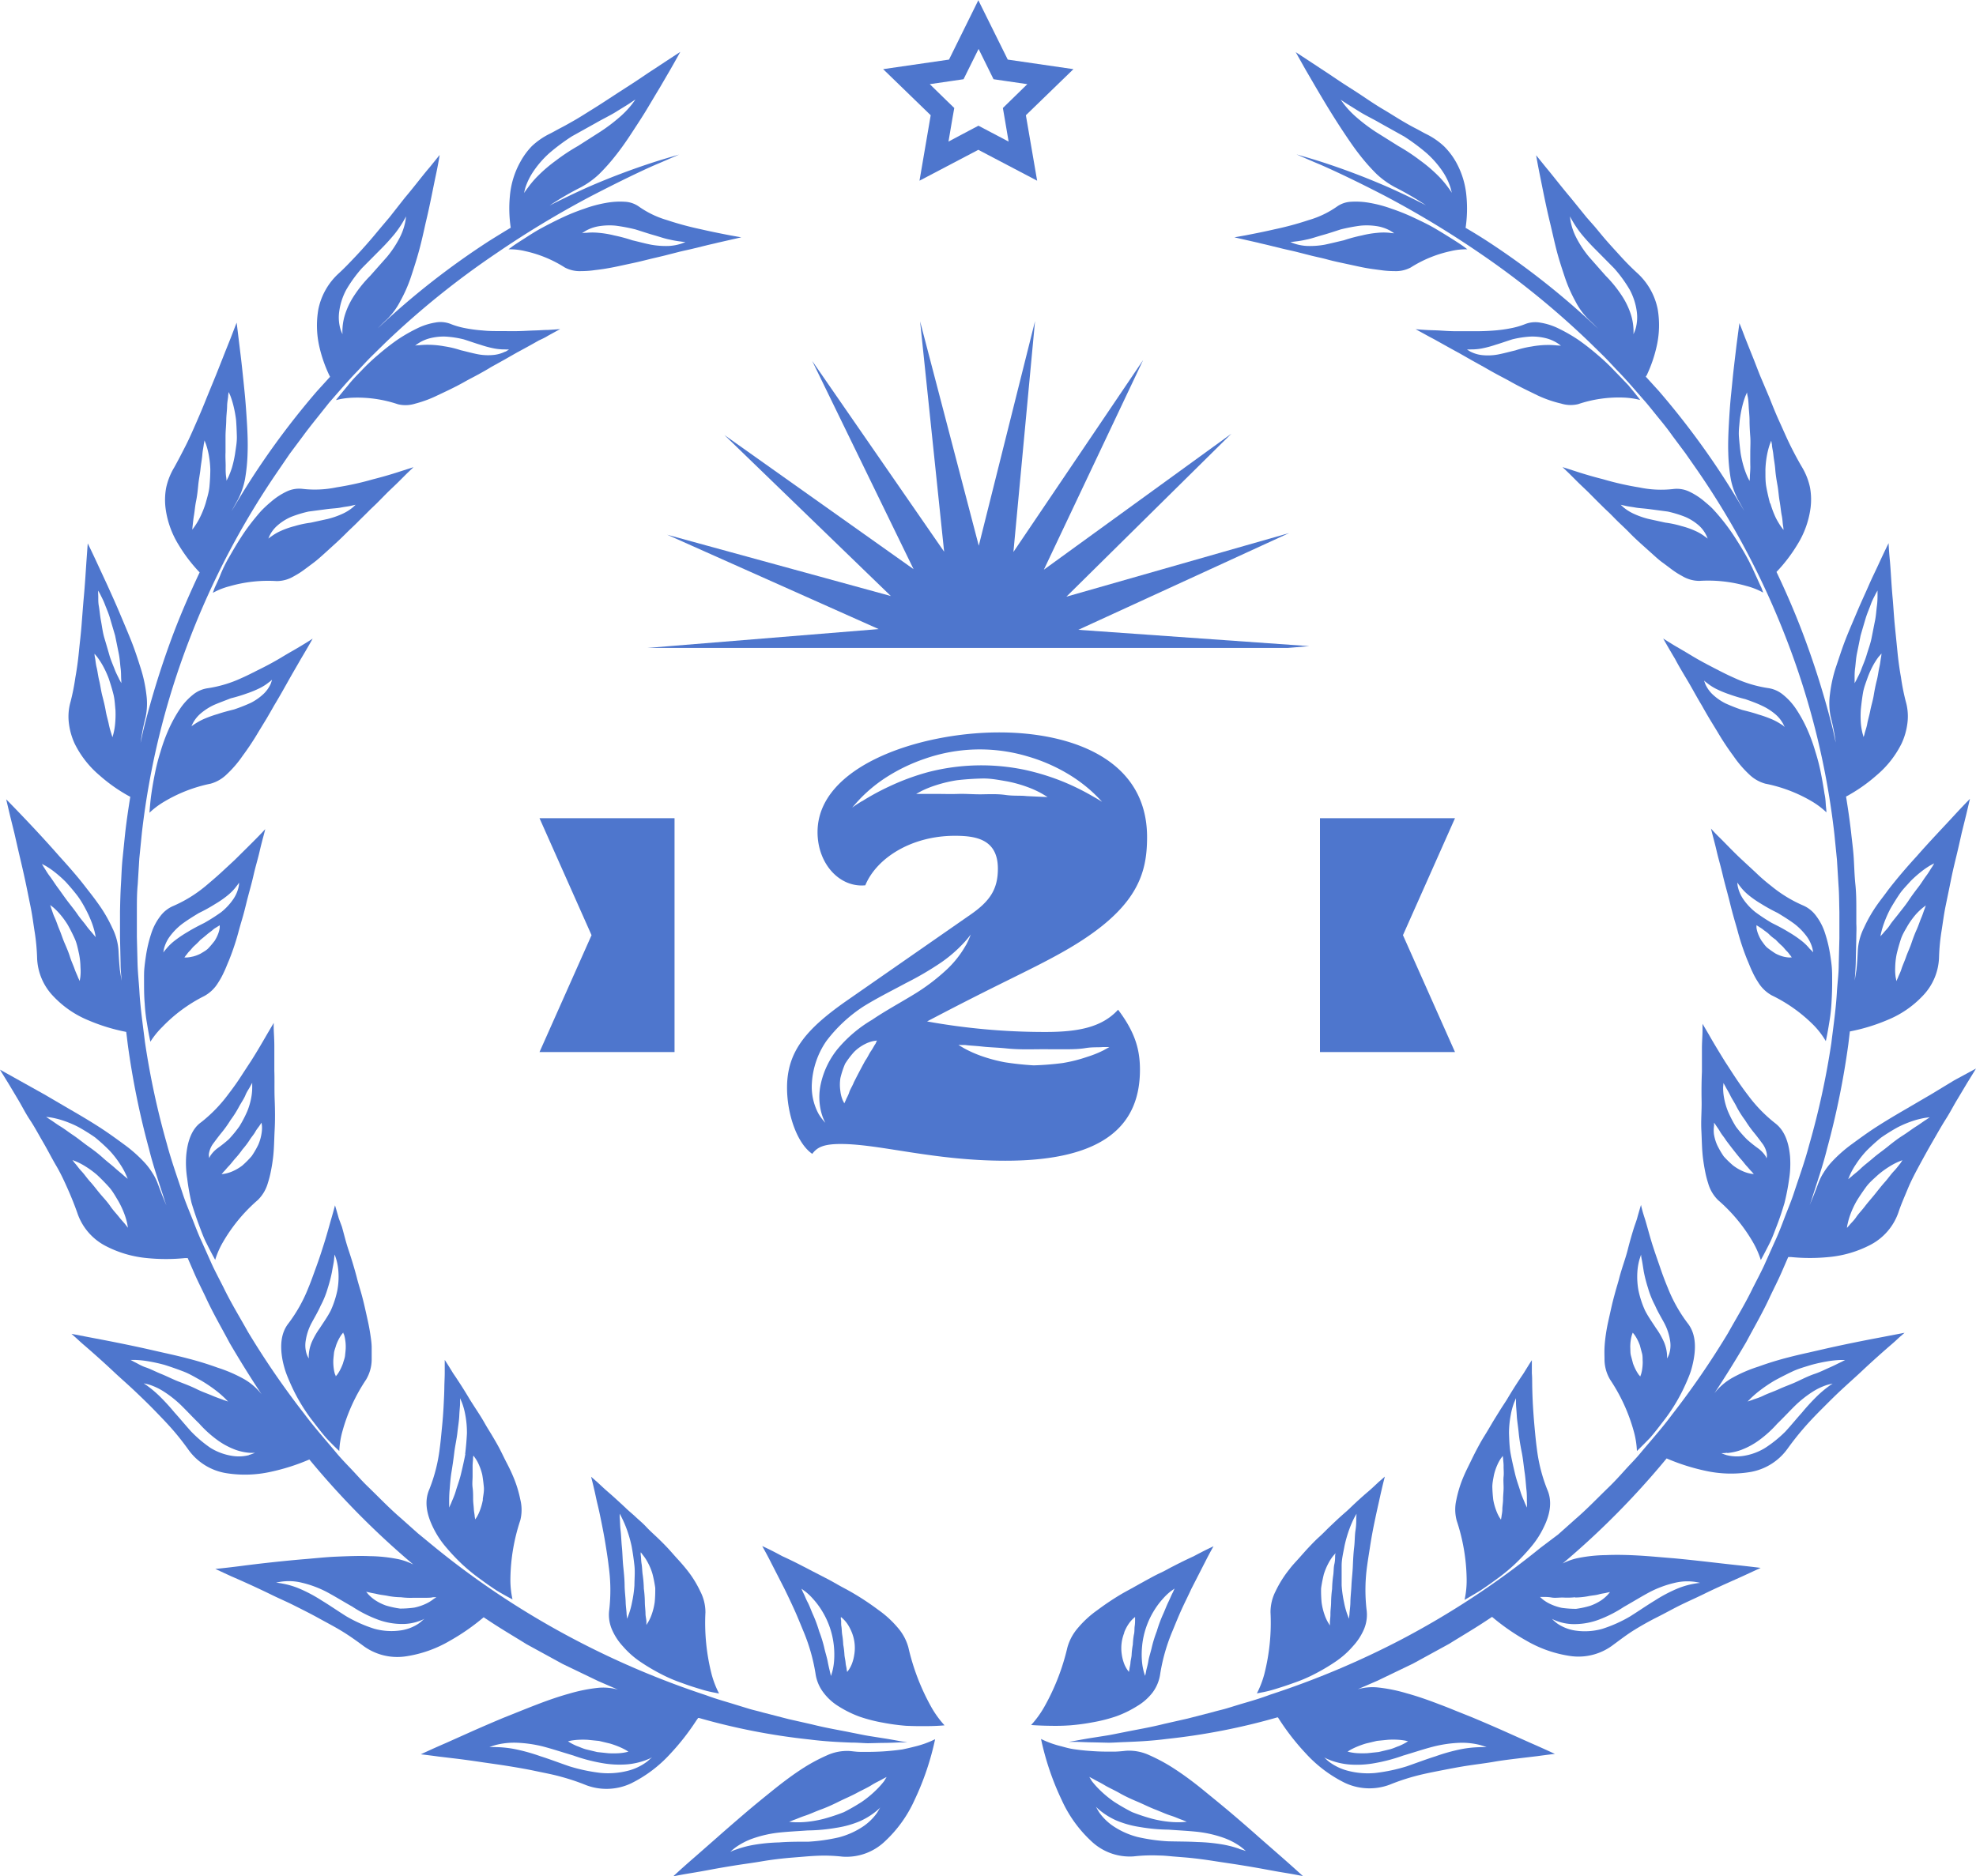 <svg xmlns="http://www.w3.org/2000/svg" viewBox="0 0 300 284.93" fill="#4e76cd"><title>Fichier 12</title><g id="Calque_2" data-name="Calque 2"><g id="Calque_1-2" data-name="Calque 1"><path d="M137.91,250.16a7.64,7.64,0,0,0-1.62-3,15.53,15.53,0,0,0-2.93-2.68,40.59,40.59,0,0,0-3.68-2.46c-.65-.39-1.32-.74-2-1.11s-1.32-.76-2-1.11-1.31-.68-1.94-1-1.24-.66-1.83-.95c-1.18-.62-2.27-1.14-3.19-1.56-1.82-1-3-1.51-3-1.51s.39.68,1,1.84l2.39,4.67c.46.94.94,1.95,1.42,3s.94,2.19,1.38,3.26a28.15,28.15,0,0,1,1.9,6.57A6.17,6.17,0,0,0,125,257a8.25,8.25,0,0,0,2.36,2.14,16.58,16.58,0,0,0,3.16,1.55,23.69,23.69,0,0,0,3.55.91,32.28,32.28,0,0,0,3.47.47c1.11.05,2.12.06,3,.05,1.73,0,2.86-.12,2.86-.12a15,15,0,0,1-2-2.76A34,34,0,0,1,137.91,250.16Zm-11.28,2.08a9.25,9.25,0,0,1-.28,1.65l-.19.62s-.06-.23-.15-.62-.23-.94-.35-1.59-.37-1.38-.54-2.17a19.43,19.43,0,0,0-.75-2.4,20.69,20.69,0,0,0-.86-2.37c-.34-.73-.58-1.47-.89-2.05s-.49-1.13-.69-1.47l-.25-.58.52.37a8.57,8.57,0,0,1,1.22,1.15,11.85,11.85,0,0,1,1.42,1.91,12.57,12.57,0,0,1,1.75,5.16A12.94,12.94,0,0,1,126.63,252.24Zm3.07-1a6.44,6.44,0,0,1-.36,1.41,4.49,4.49,0,0,1-.48.92l-.24.33-.08-.4c0-.24-.13-.58-.16-1s-.16-.85-.18-1.31a12.21,12.21,0,0,0-.18-1.45,11.27,11.27,0,0,0-.15-1.46c-.08-.46-.06-.93-.13-1.32s0-.75-.06-1,0-.41,0-.41l.31.27a5,5,0,0,1,.67.79,7,7,0,0,1,.67,1.29,6.3,6.3,0,0,1,.38,3.29Z"/><path d="M137,265.66c-.68.1-1.42.18-2.24.25s-1.7.11-2.65.12h-1.49c-.51,0-1-.07-1.58-.13a7.35,7.35,0,0,0-3.54.68,26.74,26.74,0,0,0-4,2.2c-1.38.91-2.82,2-4.27,3.17s-2.89,2.34-4.31,3.56-2.79,2.4-4.06,3.53l-3.42,3c-2,1.73-3.23,2.89-3.23,2.89s1-.21,2.7-.49c.84-.14,1.84-.31,3-.53s2.35-.42,3.65-.63,2.66-.38,4.06-.62,2.82-.41,4.23-.54l2.1-.17c.69-.06,1.38-.11,2.06-.14a24.62,24.62,0,0,1,3.88.13,8.46,8.46,0,0,0,6.51-2.37,19.41,19.41,0,0,0,4.43-6.19,41.69,41.69,0,0,0,3.14-9.27,14.79,14.79,0,0,1-3.15,1.13C138.23,265.39,137.63,265.53,137,265.66Zm-3.48,9a7.44,7.44,0,0,1-.41.69,8.36,8.36,0,0,1-2.06,2,12.11,12.11,0,0,1-3.73,1.67,27.49,27.49,0,0,1-4.57.65c-1.55,0-3.06,0-4.46.11a27,27,0,0,0-3.79.36,15.52,15.52,0,0,0-2.63.68,7.64,7.64,0,0,0-1,.39,10.44,10.44,0,0,1,.83-.69,10.64,10.64,0,0,1,2.52-1.31,18,18,0,0,1,3.93-.91c1.45-.16,3-.23,4.49-.34a26.88,26.88,0,0,0,4.33-.4,15,15,0,0,0,3.58-1,10.89,10.89,0,0,0,2.3-1.38,7.63,7.63,0,0,0,.79-.7Zm.71-4.19a12.85,12.85,0,0,1-1.29,1.43,16.28,16.28,0,0,1-2.1,1.72,30.51,30.51,0,0,1-2.71,1.56,29,29,0,0,1-3,1,16.85,16.85,0,0,1-2.67.48,13.38,13.38,0,0,1-1.93.05l-.72-.06.67-.27c.44-.14,1-.41,1.76-.66s1.54-.63,2.42-.95,1.8-.74,2.7-1.19,1.83-.83,2.66-1.28,1.65-.81,2.3-1.22,1.25-.66,1.64-.9l.65-.34Z"/><path d="M92.87,247.36a9,9,0,0,0,1.7,2.64,13.42,13.42,0,0,0,2.62,2.33,30,30,0,0,0,3.15,1.87,22.6,22.6,0,0,0,3.22,1.38c1,.38,2,.69,2.84.94a17,17,0,0,0,2,.5l.77.15a14.35,14.35,0,0,1-1.15-3,31.61,31.61,0,0,1-.92-9.33,6.9,6.9,0,0,0-.78-3.18,16.26,16.26,0,0,0-2.09-3.34c-.44-.55-.91-1.09-1.4-1.62s-1-1.14-1.51-1.68-1.06-1.09-1.61-1.61-1.09-1-1.63-1.58-1.07-1-1.6-1.5-1.06-.91-1.54-1.39c-1-.93-1.88-1.74-2.66-2.41s-1.39-1.29-1.84-1.67l-.7-.61s.2.74.49,2c.15.62.3,1.42.5,2.23s.4,1.77.6,2.77.41,2.08.59,3.2.36,2.23.49,3.37a26.32,26.32,0,0,1,.09,6.62A5.65,5.65,0,0,0,92.87,247.36Zm4.74-11.21a6.86,6.86,0,0,1,.73,1.11,8.85,8.85,0,0,1,.72,1.74,19.39,19.39,0,0,1,.42,2.12,19,19,0,0,1-.08,2.16,9.45,9.45,0,0,1-.44,1.83,6.44,6.44,0,0,1-.55,1.21l-.27.44s0-.19,0-.51S98,245.48,98,245s-.1-1.13-.1-1.75a16.64,16.64,0,0,0-.15-2,17.47,17.47,0,0,0-.16-2c-.1-.62-.09-1.24-.18-1.75s-.07-1-.12-1.28,0-.5,0-.5Zm-3.2-5.66a16.13,16.13,0,0,1,.74,1.72,19.44,19.44,0,0,1,.73,2.53c.18.94.33,2,.44,3s0,2.06,0,3a18,18,0,0,1-.37,2.61,11.87,11.87,0,0,1-.49,1.8l-.25.67-.08-.71c0-.44-.12-1.08-.14-1.83s-.15-1.62-.16-2.55-.11-1.91-.21-2.88-.11-2-.2-2.89-.11-1.8-.2-2.55-.08-1.39-.12-1.83,0-.71,0-.71Z"/><path d="M106,260.88l.12,0a98.4,98.4,0,0,0,16.79,3.27c2.35.3,4.48.4,6.31.47.92,0,1.77.08,2.54.1l2.11-.05c1.26,0,2.23-.06,2.88-.08l1,0-1-.17c-.65-.12-1.6-.3-2.84-.49l-2.08-.33c-.77-.13-1.59-.31-2.48-.48-1.77-.37-3.81-.69-6.07-1.26l-3.58-.81-3.88-1c-.67-.2-1.36-.34-2.06-.55l-2.12-.65c-1.43-.45-2.94-.85-4.44-1.42A130.49,130.49,0,0,1,87.31,249a127.76,127.76,0,0,1-21.24-14l-2.64-2.17-2.59-2.31c-1.76-1.51-3.38-3.22-5.09-4.87-.86-.83-1.64-1.74-2.47-2.61s-1.67-1.74-2.43-2.68c-1.56-1.86-3.19-3.7-4.67-5.68a126.57,126.57,0,0,1-8.53-12.42c-1.24-2.23-2.59-4.42-3.71-6.74-.58-1.15-1.19-2.29-1.74-3.46l-1.59-3.56c-.56-1.18-1-2.4-1.49-3.62s-1-2.43-1.4-3.67c-.82-2.49-1.72-5-2.39-7.52A121,121,0,0,1,22,158.19c-.32-2.63-.71-5.25-.85-7.9-.09-1.32-.23-2.64-.27-4l-.1-4c0-.65,0-1.34,0-2l0-2c0-1.32,0-2.67.13-4l.24-3.91.39-3.9A119.22,119.22,0,0,1,28.8,97a122.86,122.86,0,0,1,13.28-25.3L44,68.89l2-2.68c.65-.89,1.33-1.75,2-2.59s1.35-1.69,2-2.51c1.41-1.6,2.77-3.22,4.21-4.7.72-.75,1.4-1.51,2.12-2.23l2.15-2.11A127.48,127.48,0,0,1,75.43,38.41,146.25,146.25,0,0,1,89.8,29.75C93.94,27.61,97.26,26,99.56,25c1.16-.48,2-.87,2.64-1.13l.9-.4-.94.28c-.63.18-1.55.45-2.75.83a108.72,108.72,0,0,0-10.22,3.87c-1.85.83-3.86,1.79-6,2.89l.06,0a44.64,44.64,0,0,1,4.9-2.88,12.93,12.93,0,0,0,2.79-2,29.8,29.8,0,0,0,2.58-2.91c.84-1.06,1.64-2.21,2.42-3.41s1.54-2.34,2.25-3.52,1.36-2.29,2-3.34l1.62-2.78c.91-1.59,1.47-2.62,1.47-2.62l-2,1.31-2.2,1.45c-.84.54-1.75,1.18-2.73,1.82s-2,1.29-3.09,2S91.1,15.88,90,16.56s-2.2,1.4-3.3,2c-.55.32-1.1.62-1.64.9s-1.06.59-1.59.85a11.21,11.21,0,0,0-2.7,1.86A10.94,10.94,0,0,0,79,24.58a12.91,12.91,0,0,0-1.59,5.22,19.76,19.76,0,0,0,.13,4.78c-1.07.64-2.16,1.31-3.26,2A118.1,118.1,0,0,0,57.35,49.86c.43-.44.87-.89,1.37-1.34a10.75,10.75,0,0,0,2.06-2.8,22.07,22.07,0,0,0,1.59-3.6c.44-1.33.88-2.69,1.26-4.09s.7-2.85,1-4.21c.66-2.72,1.14-5.35,1.54-7.21s.58-3.08.58-3.08l-1.52,1.88c-1,1.15-2.25,2.83-3.78,4.64L59.13,33l-1.26,1.49L56.61,36c-.85,1-1.74,2-2.6,2.91s-1.73,1.83-2.6,2.62a10.12,10.12,0,0,0-3.08,5.45,14.42,14.42,0,0,0,.16,5.69A20.88,20.88,0,0,0,50,57l.11.22-2,2.2a120.63,120.63,0,0,0-8.25,10.74c-1.64,2.4-3.21,4.91-4.72,7.5.28-.53.57-1.07.89-1.63a11.35,11.35,0,0,0,1.17-3.28,27.25,27.25,0,0,0,.39-4c.05-1.41,0-2.9-.09-4.4s-.19-3-.33-4.45-.29-2.85-.43-4.16-.29-2.46-.41-3.46L35.93,49s-.09.21-.24.6-.38,1-.65,1.69-.63,1.57-1,2.51-.79,2-1.24,3.13l-1.43,3.49c-.48,1.22-1,2.45-1.53,3.66s-1.06,2.44-1.64,3.58S27,70,26.44,71a10.05,10.05,0,0,0-1.22,3.1,10.17,10.17,0,0,0-.08,3.11,14,14,0,0,0,2,5.56,23.81,23.81,0,0,0,3.17,4.15c-1.41,3-2.73,6-3.93,9.15a131.63,131.63,0,0,0-4.6,14.74c-.15.65-.29,1.31-.44,2a32.84,32.84,0,0,1,.76-3.87,10.12,10.12,0,0,0,.12-3.5,21,21,0,0,0-.87-4c-.44-1.4-.9-2.82-1.48-4.26s-1.2-2.89-1.78-4.27-1.2-2.73-1.77-4l-1.53-3.3c-.87-1.89-1.47-3.09-1.47-3.09s-.07.95-.18,2.49-.23,3.72-.46,6.14c-.1,1.22-.2,2.51-.3,3.81s-.27,2.67-.4,4-.31,2.66-.54,3.93a32.82,32.82,0,0,1-.73,3.68,8.15,8.15,0,0,0-.24,3.34,10.33,10.33,0,0,0,.86,3,15,15,0,0,0,3.79,4.84,24.71,24.71,0,0,0,4.2,3l.46.25c-.29,1.78-.55,3.56-.76,5.36-.14,1.33-.27,2.65-.41,4s-.17,2.69-.25,4-.11,2.67-.14,4l0,2c0,.72,0,1.36,0,2l.09,4c0,.86.09,1.72.16,2.58-.09-.52-.18-1.06-.27-1.64-.1-.94-.16-2-.21-3a9,9,0,0,0-.94-3.39A21.48,21.48,0,0,0,15,137.36c-.43-.61-.89-1.23-1.37-1.84s-.95-1.23-1.45-1.85c-1-1.22-2.07-2.44-3.14-3.61-2.06-2.35-4.08-4.51-5.6-6.1S.94,121.38.94,121.38l.58,2.46.67,2.71c.23,1,.49,2.17.77,3.36s.58,2.47.86,3.77.54,2.64.82,4,.43,2.65.64,3.94a31.37,31.37,0,0,1,.35,3.74,8.81,8.81,0,0,0,2.54,6,15.24,15.24,0,0,0,5.25,3.58,28.27,28.27,0,0,0,5.74,1.76c.09.64.16,1.28.24,1.92a123.76,123.76,0,0,0,3.23,15.88c.65,2.63,1.54,5.17,2.35,7.73.09.28.19.55.29.82-.45-1-.89-2.17-1.36-3.42a8,8,0,0,0-.77-1.51,10.29,10.29,0,0,0-1.1-1.48,21.15,21.15,0,0,0-3.16-2.82c-1.24-.91-2.5-1.83-3.89-2.72s-2.82-1.74-4.24-2.56l-4-2.34-3.44-1.92L0,162.43s.11.21.35.59l1,1.62,1.45,2.43c.55.92,1.08,2,1.75,3s1.31,2.21,2,3.39,1.3,2.4,2,3.59,1.26,2.42,1.79,3.62,1,2.38,1.4,3.52a8.8,8.8,0,0,0,4.27,5,17,17,0,0,0,6.34,1.86,29.08,29.08,0,0,0,5.71,0l.44,0,1,2.3c.53,1.22,1.14,2.4,1.71,3.6,1.1,2.41,2.43,4.68,3.66,7q2.34,4,4.85,7.79l0,0a9.15,9.15,0,0,0-2.67-2.32,21.72,21.72,0,0,0-4-1.73,48.34,48.34,0,0,0-4.66-1.43c-1.62-.43-3.36-.79-5-1.17-3.26-.75-6.41-1.37-8.74-1.81l-3.8-.73.52.46c.35.3.8.75,1.43,1.28,1.24,1.07,2.94,2.57,4.77,4.3.93.86,1.94,1.74,2.93,2.68s2,1.91,2.94,2.88,1.94,2,2.81,3,1.64,2,2.36,3a8.77,8.77,0,0,0,5.64,3.54,18,18,0,0,0,6.86-.19,31.43,31.43,0,0,0,5.69-1.8l.17-.07a124.71,124.71,0,0,0,15.78,15.95,9.37,9.37,0,0,0-2.22-.8,23,23,0,0,0-4.37-.47c-1.57-.07-3.26,0-5,.07s-3.55.28-5.25.41c-3.45.3-6.76.68-9.22,1s-4,.46-4,.46l2.4,1.11c1.53.66,3.63,1.6,5.92,2.71,1.13.57,2.4,1.1,3.63,1.72s2.48,1.24,3.69,1.91,2.45,1.31,3.58,2S54,249.08,55,249.81a8.69,8.69,0,0,0,6.51,1.73,18.58,18.58,0,0,0,6.72-2.34,33.22,33.22,0,0,0,5.13-3.55l.07-.06,1,.66c1.83,1.21,3.7,2.3,5.51,3.43l5.48,3,5.4,2.6,3,1.3a8.15,8.15,0,0,0-3.06-.27,24.78,24.78,0,0,0-4.39.89c-1.55.43-3.2,1-4.88,1.65-.84.32-1.69.66-2.54,1l-2.5,1c-1.65.69-3.27,1.39-4.76,2.05l-4,1.79c-2.31,1-3.8,1.71-3.8,1.71s1,.11,2.68.34l2.94.35c1.11.14,2.33.31,3.61.5s2.64.37,4,.59,2.78.46,4.14.75,2.75.54,4,.9A32.69,32.69,0,0,1,89,271.09a8.77,8.77,0,0,0,6.82-.28,20,20,0,0,0,5.91-4.45,36.08,36.08,0,0,0,4-5.11ZM79.62,29.06a7.2,7.2,0,0,1,.19-.7A9.91,9.91,0,0,1,81,26a14.88,14.88,0,0,1,2.45-2.79,31.18,31.18,0,0,1,3.38-2.51l3.59-2c1.13-.65,2.23-1.17,3.11-1.72s1.64-1,2.13-1.33.81-.54.81-.54-.2.29-.58.79a14.06,14.06,0,0,1-1.8,1.87,26.67,26.67,0,0,1-2.9,2.2l-3.46,2.21a29.74,29.74,0,0,0-3.34,2.21,22.45,22.45,0,0,0-2.64,2.24,14.79,14.79,0,0,0-1.62,1.89c-.37.49-.56.79-.56.79ZM51.49,47.39A9.69,9.69,0,0,1,52.57,44a20.44,20.44,0,0,1,2.36-3.26L57.65,38a32.64,32.64,0,0,0,2.22-2.42,16,16,0,0,0,1.33-1.92c.3-.5.44-.8.44-.8a8.36,8.36,0,0,1-.13.92,9.15,9.15,0,0,1-.83,2.32A16.11,16.11,0,0,1,58.76,39L56.2,41.89a19,19,0,0,0-2.34,2.86,11.76,11.76,0,0,0-1.42,2.84A8.52,8.52,0,0,0,52,49.84a6,6,0,0,0,0,.91,5.12,5.12,0,0,1-.34-.87A6.38,6.38,0,0,1,51.49,47.39ZM34.24,68.69c0-.78,0-1.61,0-2.43s.1-1.66.11-2.44.12-1.51.13-2.14.14-1.17.16-1.54.09-.6.09-.6l.24.55a12.8,12.8,0,0,1,.47,1.51,18,18,0,0,1,.4,2.17c.06.81.1,1.67.12,2.53s-.15,1.72-.26,2.52A16.82,16.82,0,0,1,35.22,71a13.83,13.83,0,0,1-.56,1.47c-.18.34-.27.54-.27.54s0-.22-.06-.6-.08-.92-.07-1.55S34.2,69.47,34.24,68.69ZM29.56,79.93l-.36.5s0-.23.05-.62.09-.93.2-1.56.16-1.39.32-2.16.25-1.61.33-2.44.26-1.66.34-2.44.23-1.53.28-2.17.18-1.18.22-1.56l.11-.6.22.57A12,12,0,0,1,31.68,69a14.57,14.57,0,0,1,.25,2.27c0,.83-.05,1.71-.13,2.6s-.36,1.74-.58,2.55a14.71,14.71,0,0,1-.84,2.11A11.13,11.13,0,0,1,29.56,79.93ZM17.48,109.88a9.4,9.4,0,0,1-.25,1.51l-.16.57s-.06-.21-.17-.56-.27-.86-.39-1.46-.34-1.28-.46-2-.32-1.52-.52-2.29-.29-1.57-.47-2.3-.25-1.45-.39-2-.17-1.13-.25-1.49-.07-.58-.07-.58l.38.45a12.43,12.43,0,0,1,.84,1.28,14.86,14.86,0,0,1,.93,2c.25.75.5,1.55.71,2.37s.24,1.67.32,2.45A15,15,0,0,1,17.48,109.88Zm.94-6.15-.31-.56c-.16-.37-.46-.88-.7-1.52s-.58-1.38-.81-2.19-.49-1.69-.75-2.56-.36-1.78-.52-2.62S15.12,92.64,15,92s-.06-1.26-.09-1.67,0-.64,0-.64l.31.56c.17.37.46.88.7,1.52s.58,1.38.81,2.2.5,1.68.75,2.56l.53,2.61c.18.83.21,1.64.3,2.32s.06,1.27.09,1.67S18.42,103.73,18.42,103.73Zm-6.23,44.68c-.06.36-.09.56-.09.56l-.24-.51c-.11-.33-.35-.78-.54-1.33s-.49-1.16-.7-1.84-.51-1.38-.81-2.07-.52-1.42-.8-2.08-.47-1.3-.72-1.83-.36-1-.5-1.34l-.17-.54.45.35a9.71,9.71,0,0,1,1,1,12.7,12.7,0,0,1,1.22,1.67c.37.66.74,1.38,1.07,2.12s.47,1.55.64,2.28a11.49,11.49,0,0,1,.22,2.06A7.57,7.57,0,0,1,12.19,148.41Zm1.92-6.6c-.23-.3-.63-.7-1-1.22s-.9-1.09-1.34-1.74-1-1.33-1.51-2-1-1.4-1.45-2-.87-1.29-1.26-1.8-.65-1-.88-1.33l-.31-.53.55.29a11.6,11.6,0,0,1,1.33.9,18.18,18.18,0,0,1,1.71,1.51c.56.61,1.14,1.28,1.7,2s1,1.49,1.37,2.2a17.25,17.25,0,0,1,.94,2.08,13,13,0,0,1,.46,1.54c.07.39.12.61.12.61ZM9.08,171c-.62-.39-1.11-.77-1.49-1L7,169.6l.69.09a12.61,12.61,0,0,1,1.79.44,16.13,16.13,0,0,1,2.4,1,29.28,29.28,0,0,1,2.54,1.58,28.81,28.81,0,0,1,2.2,2,14.78,14.78,0,0,1,1.6,2.05,10.54,10.54,0,0,1,.9,1.61c.18.41.27.64.27.64l-.54-.44c-.31-.3-.82-.68-1.36-1.17s-1.23-1-1.89-1.6-1.44-1.19-2.22-1.74-1.51-1.17-2.26-1.67S9.71,171.37,9.08,171Zm10,15c-.22-.3-.61-.68-1-1.18s-.89-1-1.33-1.65-1-1.24-1.52-1.85-1-1.28-1.52-1.85-.92-1.18-1.35-1.63-.72-.92-1-1.2l-.36-.48.56.22a10.15,10.15,0,0,1,1.39.73,13.89,13.89,0,0,1,1.79,1.31c.59.55,1.2,1.17,1.78,1.81s1,1.42,1.42,2.11a13.12,13.12,0,0,1,.94,2,10.14,10.14,0,0,1,.44,1.5c.07.38.1.6.1.6Zm.74,20.51h.71a14.85,14.85,0,0,1,1.87.19,25.33,25.33,0,0,1,2.57.56c.92.29,1.89.63,2.86,1s1.84.91,2.69,1.37a23,23,0,0,1,2.19,1.47,15.3,15.3,0,0,1,1.42,1.22l.5.51-.68-.23c-.41-.17-1-.35-1.72-.66s-1.54-.58-2.38-1-1.77-.77-2.7-1.13-1.81-.82-2.68-1.17-1.65-.77-2.35-1-1.26-.61-1.67-.79Zm17.94,14.47a6.27,6.27,0,0,1-2.46.11,8.9,8.9,0,0,1-3.31-1.2A18.73,18.73,0,0,1,29,217.36c-.9-1-1.72-2-2.52-2.88a32,32,0,0,0-2.18-2.39,16.54,16.54,0,0,0-1.75-1.51,8.54,8.54,0,0,0-.74-.51,8,8,0,0,1,.89.21,9.51,9.51,0,0,1,2.19,1.05,16.8,16.8,0,0,1,2.67,2.13c.88.87,1.76,1.82,2.67,2.7a17.39,17.39,0,0,0,2.68,2.45,11.41,11.41,0,0,0,2.72,1.5,8.14,8.14,0,0,0,2.2.5,5.5,5.5,0,0,0,.89,0A6.38,6.38,0,0,1,37.81,220.94ZM64.22,246a7.25,7.25,0,0,1-.61.51,6.53,6.53,0,0,1-2.68,1.06,9.81,9.81,0,0,1-4.12-.24,20.81,20.81,0,0,1-4.24-1.89c-1.32-.83-2.56-1.69-3.75-2.41a22.51,22.51,0,0,0-3.34-1.78,12.25,12.25,0,0,0-2.57-.77,8.87,8.87,0,0,0-1-.14,8.13,8.13,0,0,1,3.9,0,16.15,16.15,0,0,1,3.78,1.4c1.29.69,2.59,1.5,3.89,2.23a19.17,19.17,0,0,0,3.82,1.95,10.67,10.67,0,0,0,3.59.69,7.49,7.49,0,0,0,2.6-.39,7.38,7.38,0,0,0,.72-.28l.24-.13Zm1.63-3.2a5.74,5.74,0,0,1-1.13.71,7.9,7.9,0,0,1-1.8.61,15.34,15.34,0,0,1-2.18.15,13.82,13.82,0,0,1-2.13-.46,7.6,7.6,0,0,1-1.69-.84,6,6,0,0,1-1-.86l-.33-.39.5.1c.29.09.74.14,1.23.26s1.09.16,1.68.29a11.64,11.64,0,0,0,1.89.18,11.11,11.11,0,0,0,1.9.08c.61,0,1.2,0,1.7,0s1,0,1.26-.09l.51,0Zm20.8,21.53a9.92,9.92,0,0,1,1.09-.13,12.53,12.53,0,0,1,1.51,0l1.7.17,1.67.4a13.53,13.53,0,0,1,1.42.51,9.82,9.82,0,0,1,1,.49l.37.23-.43.1a7.35,7.35,0,0,1-1.09.14,15,15,0,0,1-1.51,0l-1.7-.18-1.66-.4c-.53-.13-1-.37-1.42-.51a9.82,9.82,0,0,1-1-.49l-.37-.23Zm12.08,2.74a5.17,5.17,0,0,1-.63.54,8.1,8.1,0,0,1-2.7,1.27,12,12,0,0,1-4.25.34,26.24,26.24,0,0,1-4.71-1c-1.52-.52-3-1.09-4.4-1.53a28.31,28.31,0,0,0-3.83-1.07,16.48,16.48,0,0,0-2.81-.31,9.67,9.67,0,0,0-1.1,0,8.91,8.91,0,0,1,1.06-.35,11.22,11.22,0,0,1,3-.32,19.35,19.35,0,0,1,4.15.59c1.47.39,3,.9,4.5,1.34a26.11,26.11,0,0,0,4.38,1.16,15,15,0,0,0,3.88.19,10.84,10.84,0,0,0,2.72-.61c.32-.13.58-.23.75-.32l.26-.13Z"/><path d="M79,227.74a18.52,18.52,0,0,0-.46-1.81,17.75,17.75,0,0,0-.71-1.9c-.27-.64-.59-1.29-.93-1.94s-.66-1.34-1-2-.74-1.34-1.13-2-.8-1.29-1.17-1.95-.77-1.29-1.16-1.89-.77-1.19-1.13-1.76c-.69-1.17-1.35-2.21-1.93-3.08-.28-.44-.57-.82-.78-1.19l-.57-.92c-.32-.51-.51-.79-.51-.79s0,.76,0,2c0,.63-.05,1.4-.06,2.23s-.06,1.77-.11,2.77-.13,2.07-.24,3.17-.2,2.18-.35,3.28a24.76,24.76,0,0,1-1.57,6.18c-.8,1.82-.43,3.78.55,5.79a13.82,13.82,0,0,0,1.9,2.93,31.6,31.6,0,0,0,2.51,2.67,27.84,27.84,0,0,0,2.71,2.22c.89.66,1.73,1.24,2.45,1.72,1.48.9,2.5,1.4,2.5,1.4a13.52,13.52,0,0,1-.32-3.13,29.29,29.29,0,0,1,1.5-8.87A6.47,6.47,0,0,0,79,227.74Zm-8.35-6.93c-.2,1.06-.44,2.09-.67,3.05s-.57,1.83-.79,2.59-.53,1.37-.69,1.8l-.31.68s0-.27,0-.74,0-1.14.07-1.93.12-1.72.28-2.69.31-2,.43-3,.36-2,.47-3,.26-1.85.29-2.62.12-1.43.12-1.89,0-.74,0-.74.1.25.29.69a10.25,10.25,0,0,1,.51,1.89,14.43,14.43,0,0,1,.24,2.77C70.84,218.68,70.75,219.75,70.62,220.81Zm2.67,6.9a9.43,9.43,0,0,1-.43,1.58,6.4,6.4,0,0,1-.49,1.06l-.25.38-.08-.45c0-.27-.11-.67-.13-1.12s-.11-1-.11-1.54,0-1.14-.08-1.73,0-1.17,0-1.72,0-1.09,0-1.54.07-.86.07-1.14.06-.45.06-.45l.26.37a5.47,5.47,0,0,1,.56,1,8.51,8.51,0,0,1,.52,1.55c.1.59.18,1.22.24,1.86S73.36,227.12,73.29,227.71Z"/><path d="M43.32,208.16c.18.55.41,1.1.65,1.65A27.22,27.22,0,0,0,47.64,216c.67.88,1.3,1.68,1.87,2.34,1.18,1.27,2,2,2,2a13.06,13.06,0,0,1,.48-3,26.92,26.92,0,0,1,3.59-7.84,6.06,6.06,0,0,0,.85-3c0-.57,0-1.18,0-1.83s-.1-1.32-.2-2-.23-1.39-.39-2.11-.32-1.45-.49-2.19-.36-1.49-.57-2.22-.44-1.46-.62-2.2c-.39-1.47-.82-2.87-1.25-4.15s-.71-2.51-1-3.51L51.43,185c-.11-.41-.22-.77-.3-1.06l-.27-.91s-.18.73-.53,1.93-.77,2.82-1.39,4.69c-.29.93-.63,1.92-1,2.93s-.71,2-1.13,3a22.74,22.74,0,0,1-3,5.36c-1.17,1.47-1.32,3.43-.91,5.61A15.6,15.6,0,0,0,43.32,208.16Zm8.14-4.85a5.14,5.14,0,0,1,.44-.7l.21-.26s0,.11.12.31a5,5,0,0,1,.18.81,6.48,6.48,0,0,1,.08,1.12c0,.39-.06.82-.1,1.24s-.22.82-.32,1.21a8.21,8.21,0,0,1-.44,1,5.35,5.35,0,0,1-.44.71c-.14.16-.21.26-.21.26s0-.12-.12-.32a4.54,4.54,0,0,1-.18-.81,7.51,7.51,0,0,1-.08-1.11c0-.4.06-.82.1-1.25s.22-.82.32-1.21A6.94,6.94,0,0,1,51.46,203.31Zm-5.05.3a8.38,8.38,0,0,1,.89-2.7c.48-.89,1-1.76,1.39-2.65a13.79,13.79,0,0,0,1.08-2.68,21.84,21.84,0,0,0,.64-2.49c.12-.75.28-1.39.31-1.85s.1-.73.1-.73.08.26.23.71a8.92,8.92,0,0,1,.33,1.92,11.42,11.42,0,0,1-.16,2.79,14.58,14.58,0,0,1-1,3.07c-.51,1-1.15,1.87-1.65,2.66a11.71,11.71,0,0,0-1.25,2.18,6,6,0,0,0-.43,1.74,3.65,3.65,0,0,0,0,.71,2.8,2.8,0,0,1-.33-.67A4.31,4.31,0,0,1,46.41,203.61Z"/><path d="M29.08,182.67c.35,1.16.73,2.29,1.12,3.33s.74,2,1.14,2.77c.77,1.56,1.33,2.54,1.33,2.54a12.88,12.88,0,0,1,1.2-2.72,25,25,0,0,1,5.27-6.36,5.81,5.81,0,0,0,1.52-2.56,15.18,15.18,0,0,0,.45-1.74c.13-.62.24-1.29.33-2,.18-1.39.18-2.85.26-4.38s.06-3.08,0-4.58,0-3-.05-4.37c0-.68,0-1.33,0-2s0-1.19,0-1.73c0-1.06-.07-1.93-.09-2.54s0-1,0-1l-1,1.7c-.58,1-1.43,2.49-2.46,4.11-.53.8-1.08,1.65-1.64,2.51s-1.17,1.7-1.81,2.53a22.09,22.09,0,0,1-4.1,4.23c-1.43,1-2.09,2.89-2.28,5.08a15.17,15.17,0,0,0,.15,3.47A35.16,35.16,0,0,0,29.08,182.67Zm10.37-11.81c.17-.25.27-.38.27-.38s0,.17.05.46a5.08,5.08,0,0,1-.07,1.23,6.85,6.85,0,0,1-.49,1.67,13.19,13.19,0,0,1-1,1.72A14.29,14.29,0,0,1,36.78,177a7.27,7.27,0,0,1-1.5.88,5.5,5.5,0,0,1-1.18.36l-.46.07.3-.36c.21-.19.46-.53.78-.86s.65-.78,1-1.18a12.48,12.48,0,0,0,1.09-1.36,12.47,12.47,0,0,0,1.06-1.39c.29-.48.67-.88.89-1.29S39.31,171.1,39.45,170.86Zm-7.74,4.39a3.59,3.59,0,0,1,.62-1.54c.41-.55.84-1.14,1.31-1.71A17.22,17.22,0,0,0,35,170.09a15.66,15.66,0,0,0,1.27-2c.36-.66.78-1.25,1-1.8s.57-1,.73-1.34l.29-.52s0,.22,0,.6a8.37,8.37,0,0,1-.13,1.57,10.5,10.5,0,0,1-.62,2.15,17.78,17.78,0,0,1-1.19,2.28A18.07,18.07,0,0,1,34.74,173a20.21,20.21,0,0,1-1.69,1.35,4.61,4.61,0,0,0-1,1,1.77,1.77,0,0,0-.27.51A1.87,1.87,0,0,1,31.71,175.25Z"/><path d="M33.11,149.24a11.5,11.5,0,0,0,.86-1.56c.28-.56.5-1.17.78-1.81a37.89,37.89,0,0,0,1.41-4.18c.19-.73.41-1.47.63-2.22s.41-1.5.59-2.24c.36-1.48.8-2.93,1.1-4.27s.68-2.56.92-3.61.47-1.9.63-2.5.24-.94.24-.94-.49.54-1.33,1.39-2,2-3.34,3.32l-2.16,2c-.74.67-1.51,1.33-2.31,2a20.28,20.28,0,0,1-4.81,2.95,4.81,4.81,0,0,0-2,1.58,8.69,8.69,0,0,0-1.38,2.68,20.55,20.55,0,0,0-.79,3.37c-.09.59-.17,1.2-.23,1.81s-.05,1.23-.05,1.84c0,1.22,0,2.41.1,3.52a25.4,25.4,0,0,0,.34,3c.27,1.71.52,2.82.52,2.82a12.54,12.54,0,0,1,1.82-2.25A23.23,23.23,0,0,1,31,151.26,5.59,5.59,0,0,0,33.11,149.24Zm-7.88-5.14a4.51,4.51,0,0,0-.43.54,5,5,0,0,1,.13-.7,5.44,5.44,0,0,1,.84-1.72,9.58,9.58,0,0,1,1.9-1.93c.79-.58,1.66-1.12,2.52-1.64a25.08,25.08,0,0,0,2.49-1.38,14.89,14.89,0,0,0,2-1.4,7.87,7.87,0,0,0,1.2-1.26,6.26,6.26,0,0,0,.41-.57l0,.18a2.72,2.72,0,0,1-.08.53,5.33,5.33,0,0,1-.77,1.76,9.16,9.16,0,0,1-1.85,2A27.66,27.66,0,0,1,31,140.16c-.89.44-1.75.89-2.51,1.36a17.42,17.42,0,0,0-2,1.35A7.68,7.68,0,0,0,25.23,144.1Zm4,1.16a4.52,4.52,0,0,1-.9.14H28l.2-.29c.15-.15.31-.43.56-.67s.47-.58.78-.84a12.55,12.55,0,0,0,.9-.89c.34-.26.67-.54,1-.82s.65-.48.9-.71.55-.36.72-.49l.3-.18s0,.13,0,.36a4,4,0,0,1-.22.88,5.91,5.91,0,0,1-.56,1.13c-.28.36-.59.74-.93,1.1s-.79.58-1.17.82A5.57,5.57,0,0,1,29.27,145.26Z"/><path d="M45.67,100.08c1.12-1.87,1.8-3.1,1.8-3.1s-.6.4-1.6,1c-.5.3-1.1.66-1.79,1.05s-1.4.84-2.19,1.29-1.64.9-2.53,1.34-1.74.89-2.63,1.28a18.78,18.78,0,0,1-5.19,1.57,4.56,4.56,0,0,0-2.26,1,9.62,9.62,0,0,0-2,2.2,21.09,21.09,0,0,0-1.65,3,26.6,26.6,0,0,0-1.26,3.44,30,30,0,0,0-.87,3.41c-.22,1.09-.39,2.09-.52,3s-.18,1.58-.23,2.08l-.06.78a12.2,12.2,0,0,1,2.23-1.68A22.48,22.48,0,0,1,32,119a5.69,5.69,0,0,0,2.42-1.41,17,17,0,0,0,2.42-2.82,40.74,40.74,0,0,0,2.42-3.66l1.22-2c.39-.67.78-1.34,1.15-2,.8-1.32,1.53-2.63,2.21-3.84S45.15,101,45.67,100.08Zm-4.59,3.81a5,5,0,0,1-1,1.42,8.25,8.25,0,0,1-2,1.42,25.87,25.87,0,0,1-2.54,1c-.87.22-1.73.44-2.49.7a18.09,18.09,0,0,0-2.07.74,9.22,9.22,0,0,0-1.39.76c-.33.21-.52.36-.52.36a5,5,0,0,1,.28-.59,5.1,5.1,0,0,1,1.1-1.34,8.91,8.91,0,0,1,2.06-1.32c.81-.35,1.68-.66,2.53-1a24.47,24.47,0,0,0,2.45-.74,15.87,15.87,0,0,0,2-.83,7.59,7.59,0,0,0,1.32-.85,4.32,4.32,0,0,0,.49-.4A5.88,5.88,0,0,1,41.08,103.89Z"/><path d="M58.9,74.71l1.29-1.23c.79-.77,1.41-1.42,1.87-1.85l.72-.69L61,71.51c-1.09.36-2.61.83-4.36,1.27A44.91,44.91,0,0,1,51.12,74a16.13,16.13,0,0,1-5.16.24,4.42,4.42,0,0,0-2.38.37,10.44,10.44,0,0,0-2.46,1.61c-.41.34-.83.72-1.24,1.13s-.78.87-1.16,1.33a29.93,29.93,0,0,0-2.18,3c-.65,1-1.26,2.07-1.8,3s-1,1.91-1.31,2.7-.65,1.45-.85,1.91l-.27.74a10.76,10.76,0,0,1,2.52-1A21.09,21.09,0,0,1,42,88.24a5.09,5.09,0,0,0,2.61-.73,12.13,12.13,0,0,0,1.47-.92c.49-.36,1-.74,1.57-1.17s1.08-.9,1.63-1.39l1.67-1.52c.57-.52,1.13-1.06,1.68-1.61s1.14-1.08,1.68-1.63,1.1-1.08,1.62-1.61,1.06-1,1.56-1.52Zm-5.39,2.38a6.92,6.92,0,0,1-1.46.91,12.75,12.75,0,0,1-2.27.8l-2.6.57a15.29,15.29,0,0,0-2.48.53,12.32,12.32,0,0,0-2.06.72,7.71,7.71,0,0,0-1.38.79,5.09,5.09,0,0,0-.51.38,4.69,4.69,0,0,1,.26-.6,4.88,4.88,0,0,1,1.09-1.37,7.89,7.89,0,0,1,2.1-1.33,17.48,17.48,0,0,1,2.66-.81l2.65-.35c.83-.12,1.61-.13,2.26-.26s1.21-.17,1.6-.28l.62-.14S53.83,76.81,53.51,77.09Z"/><path d="M83.17,51l1-.55.88-.48s-.7.07-1.84.13c-.57,0-1.25.06-2,.08s-1.58.08-2.45.1-1.8,0-2.74,0-1.85,0-2.76-.1a21.32,21.32,0,0,1-2.64-.35,11.86,11.86,0,0,1-2.24-.65,4.2,4.2,0,0,0-2.29-.2,9.75,9.75,0,0,0-2.78.9,24.42,24.42,0,0,0-3,1.73,36.32,36.32,0,0,0-2.89,2.26,31.51,31.51,0,0,0-2.56,2.42c-.78.8-1.49,1.54-2,2.2C51.72,59.85,51,60.76,51,60.76a11.92,11.92,0,0,1,2.61-.37,19.29,19.29,0,0,1,6.81,1,4.86,4.86,0,0,0,2.6-.09A18,18,0,0,0,66.5,60c1.24-.58,2.61-1.22,4-2,.66-.38,1.37-.73,2.06-1.11s1.38-.76,2-1.15l2-1.11,1.91-1.09c1.25-.67,2.39-1.3,3.35-1.85C82.32,51.47,82.78,51.25,83.17,51Zm-6.44,2.38a5.15,5.15,0,0,1-1.69.51,8.36,8.36,0,0,1-2.47-.09c-.88-.17-1.77-.42-2.63-.62a15,15,0,0,0-2.47-.59,14.08,14.08,0,0,0-2.2-.23,12.26,12.26,0,0,0-1.61.06c-.41,0-.64.07-.64.07a6.41,6.41,0,0,1,.53-.38,6,6,0,0,1,1.59-.71,8.5,8.5,0,0,1,2.47-.29,15,15,0,0,1,2.78.42c.9.28,1.74.59,2.53.82a16,16,0,0,0,2.14.57,8.46,8.46,0,0,0,1.59.14,5.4,5.4,0,0,0,.63,0A5,5,0,0,1,76.73,53.41Z"/><path d="M97,31.37a4,4,0,0,0-2.1-.73,11.68,11.68,0,0,0-2.88.17,19.09,19.09,0,0,0-3.32.89,31,31,0,0,0-3.4,1.37c-1.1.52-2.17,1.07-3.15,1.6s-1.83,1.1-2.57,1.57-1.34.86-1.75,1.15l-.63.47a9.81,9.81,0,0,1,2.55.28,18.56,18.56,0,0,1,6,2.48,4.82,4.82,0,0,0,2.48.55,14.53,14.53,0,0,0,1.69-.1c.6-.08,1.26-.15,1.93-.26s1.38-.24,2.1-.4l2.23-.48c.75-.16,1.52-.35,2.28-.54s1.54-.36,2.31-.55l2.24-.57c.74-.19,1.47-.33,2.16-.5l2-.49c.63-.16,1.23-.28,1.77-.42l3.6-.82-1.79-.32c-1.11-.22-2.63-.51-4.31-.9a47,47,0,0,1-5.18-1.4A14.39,14.39,0,0,1,97,31.37Zm6.37,5.31c.44.06.7.07.7.07a6.82,6.82,0,0,1-.67.26,7.3,7.3,0,0,1-1.87.34,12.74,12.74,0,0,1-2.67-.19C98,37,97,36.72,96,36.49a24,24,0,0,0-2.75-.74,15.2,15.2,0,0,0-2.42-.4,9.38,9.38,0,0,0-1.77,0c-.44,0-.7.07-.7.07s.2-.15.6-.39a6.05,6.05,0,0,1,1.81-.65,9.91,9.91,0,0,1,2.71-.11,27.08,27.08,0,0,1,3,.57c1,.31,1.9.62,2.79.87s1.68.54,2.4.67A14.37,14.37,0,0,0,103.41,36.68Z"/><path d="M162.48,262a32.28,32.28,0,0,0,3.47-.47,23.69,23.69,0,0,0,3.55-.91,16.58,16.58,0,0,0,3.16-1.55A8.25,8.25,0,0,0,175,257a6.17,6.17,0,0,0,1.15-2.85,28.15,28.15,0,0,1,1.9-6.57c.44-1.07.9-2.21,1.38-3.26s1-2.06,1.42-3l2.39-4.67c.6-1.16,1-1.84,1-1.84s-1.2.54-3,1.51c-.92.42-2,.94-3.19,1.56-.59.29-1.19.66-1.83.95s-1.28.64-1.94,1-1.31.72-2,1.11-1.33.72-2,1.11a40.59,40.59,0,0,0-3.68,2.46,15.53,15.53,0,0,0-2.93,2.68,7.64,7.64,0,0,0-1.62,3,34,34,0,0,1-3.5,9,15,15,0,0,1-2,2.76s1.13.1,2.86.12C160.36,262.09,161.37,262.08,162.48,262Zm10.93-12.18a12.57,12.57,0,0,1,1.75-5.16,11.85,11.85,0,0,1,1.42-1.91,8.57,8.57,0,0,1,1.22-1.15l.52-.37-.25.58c-.2.34-.4.88-.69,1.47s-.55,1.32-.89,2.05a20.69,20.69,0,0,0-.86,2.37,19.43,19.43,0,0,0-.75,2.4c-.17.79-.44,1.52-.54,2.17s-.29,1.2-.35,1.59-.15.62-.15.62l-.19-.62a9.25,9.25,0,0,1-.28-1.65A12.94,12.94,0,0,1,173.41,249.85Zm-2.73-1.93a6.47,6.47,0,0,1,.67-1.29,5,5,0,0,1,.67-.79l.31-.27s0,.15,0,.41,0,.6-.06,1,0,.86-.13,1.32a11.27,11.27,0,0,0-.15,1.46,12.21,12.21,0,0,0-.18,1.45c0,.46-.16.92-.18,1.31s-.14.73-.16,1l-.08.4-.24-.33a4.49,4.49,0,0,1-.48-.92,6.44,6.44,0,0,1-.36-1.41,6.3,6.3,0,0,1,.38-3.29Z"/><path d="M191.15,279c-1.27-1.13-2.65-2.33-4.06-3.53s-2.86-2.37-4.31-3.56-2.89-2.26-4.27-3.17a26.74,26.74,0,0,0-4-2.2,7.35,7.35,0,0,0-3.54-.68c-.54.06-1.07.11-1.58.13h-1.49c-1,0-1.84-.06-2.65-.12s-1.56-.15-2.24-.25-1.27-.27-1.81-.42a14.79,14.79,0,0,1-3.15-1.13,41.69,41.69,0,0,0,3.14,9.27,19.41,19.41,0,0,0,4.43,6.19,8.46,8.46,0,0,0,6.51,2.37,24.62,24.62,0,0,1,3.88-.13c.68,0,1.37.08,2.06.14l2.1.17c1.41.13,2.83.32,4.23.54s2.76.41,4.06.62,2.53.42,3.65.63,2.12.39,3,.53c1.67.28,2.7.49,2.7.49s-1.26-1.16-3.23-2.89Zm-25.77-9.17.65.34c.39.24,1,.51,1.64.9s1.48.75,2.3,1.22,1.73.89,2.66,1.28,1.82.85,2.7,1.19,1.69.72,2.42.95,1.32.52,1.76.66l.67.27-.72.06a13.38,13.38,0,0,1-1.93-.05,16.85,16.85,0,0,1-2.67-.48,29,29,0,0,1-3-1,30.51,30.51,0,0,1-2.71-1.56,16.28,16.28,0,0,1-2.1-1.72,12.85,12.85,0,0,1-1.29-1.43Zm22.79,10.93a15.52,15.52,0,0,0-2.63-.68,27,27,0,0,0-3.79-.36c-1.4-.08-2.91-.07-4.46-.11a27.49,27.49,0,0,1-4.57-.65,12.11,12.11,0,0,1-3.73-1.67,8.36,8.36,0,0,1-2.06-2,7.44,7.44,0,0,1-.41-.69l-.14-.24a7.63,7.63,0,0,0,.79.7,10.89,10.89,0,0,0,2.3,1.38,15,15,0,0,0,3.58,1,26.88,26.88,0,0,0,4.33.4c1.5.11,3,.18,4.49.34a18,18,0,0,1,3.93.91,10.64,10.64,0,0,1,2.52,1.31,10.44,10.44,0,0,1,.83.69A7.64,7.64,0,0,0,188.17,280.79Z"/><path d="M208.07,234.43c.18-1.12.38-2.19.59-3.2s.41-1.93.6-2.77.35-1.61.5-2.23c.29-1.26.49-2,.49-2l-.7.61c-.45.38-1.05,1-1.84,1.67s-1.69,1.48-2.66,2.41c-.48.48-1,.9-1.54,1.39s-1.07,1-1.6,1.5-1.07,1.08-1.63,1.58-1.09,1.06-1.61,1.61-1,1.11-1.51,1.68-1,1.07-1.4,1.62a16.77,16.77,0,0,0-2.1,3.34,7,7,0,0,0-.77,3.18,31.61,31.61,0,0,1-.92,9.33,14.35,14.35,0,0,1-1.15,3l.77-.15a17.52,17.52,0,0,0,2-.5c.82-.25,1.79-.56,2.83-.94a22.6,22.6,0,0,0,3.22-1.38,30,30,0,0,0,3.15-1.87,13.42,13.42,0,0,0,2.62-2.33,9,9,0,0,0,1.7-2.64,5.65,5.65,0,0,0,.36-2.94,26.32,26.32,0,0,1,.09-6.62C207.71,236.66,207.9,235.57,208.07,234.43Zm-5.37,1.84c0,.31,0,.77-.12,1.28s-.08,1.13-.18,1.75a17.47,17.47,0,0,0-.16,2,16.64,16.64,0,0,0-.15,2c0,.62-.11,1.23-.1,1.75s-.08,1-.08,1.28,0,.51,0,.51l-.27-.44a6.44,6.44,0,0,1-.55-1.21,9.45,9.45,0,0,1-.44-1.83,19,19,0,0,1-.08-2.16c.1-.73.25-1.45.41-2.12a9.49,9.49,0,0,1,.73-1.74,6.86,6.86,0,0,1,.73-1.11l.34-.38S202.72,236,202.7,236.27Zm3.21-5.69c0,.44,0,1.09-.12,1.83s-.09,1.63-.2,2.55-.16,1.9-.2,2.89-.17,2-.21,2.88-.15,1.8-.16,2.55-.13,1.39-.14,1.83l-.08.71-.25-.67a11.87,11.87,0,0,1-.49-1.8,18,18,0,0,1-.37-2.61c0-1,0-2,0-3s.26-2,.44-3a19.44,19.44,0,0,1,.73-2.53,16.13,16.13,0,0,1,.74-1.72l.35-.62Z"/><path d="M224.78,241.51c.72-.48,1.56-1.06,2.45-1.72a27.84,27.84,0,0,0,2.71-2.22,31.6,31.6,0,0,0,2.51-2.67,13.82,13.82,0,0,0,1.9-2.93c1-2,1.35-4,.55-5.79a24.76,24.76,0,0,1-1.57-6.18c-.15-1.1-.25-2.19-.35-3.28s-.18-2.17-.24-3.17-.09-1.93-.11-2.77,0-1.6-.06-2.23c0-1.27,0-2,0-2s-.19.28-.51.79l-.57.92c-.21.37-.5.75-.78,1.19-.58.87-1.24,1.91-1.93,3.08-.36.57-.75,1.14-1.13,1.76s-.78,1.24-1.16,1.89-.77,1.31-1.17,1.95-.77,1.32-1.13,2-.69,1.36-1,2-.65,1.3-.92,1.94a17.75,17.75,0,0,0-.71,1.9,18.52,18.52,0,0,0-.46,1.81,6.47,6.47,0,0,0,.07,3.17,29.29,29.29,0,0,1,1.5,8.87,13.52,13.52,0,0,1-.32,3.13S223.3,242.41,224.78,241.51Zm4.58-26.61a10.25,10.25,0,0,1,.51-1.89c.19-.44.29-.69.29-.69s0,.27,0,.74.08,1.12.12,1.89.2,1.67.29,2.62.27,2,.47,3,.28,2,.43,3,.19,1.9.28,2.69.05,1.46.07,1.93,0,.74,0,.74l-.31-.68c-.16-.43-.45-1-.69-1.8s-.56-1.62-.79-2.59-.47-2-.67-3.05-.22-2.13-.26-3.14A14.43,14.43,0,0,1,229.36,214.9ZM226.81,224a8.51,8.51,0,0,1,.52-1.55,6.18,6.18,0,0,1,.55-1c.18-.23.27-.37.27-.37l.06.45c0,.28.08.68.07,1.14s.06,1,0,1.54,0,1.14,0,1.72-.08,1.18-.08,1.73-.11,1.08-.11,1.54-.11.85-.13,1.12l-.08.45-.25-.38a6.4,6.4,0,0,1-.49-1.06,8.56,8.56,0,0,1-.43-1.58c-.07-.59-.12-1.23-.14-1.86S226.71,224.58,226.81,224Z"/><path d="M253.19,195.52c-.42-1-.79-2-1.13-3s-.7-2-1-2.93c-.62-1.87-1-3.5-1.39-4.69s-.53-1.93-.53-1.93l-.27.91c-.08.29-.19.65-.3,1.06s-.28.85-.45,1.35c-.32,1-.67,2.2-1,3.51s-.86,2.68-1.25,4.15c-.18.74-.42,1.46-.62,2.2s-.4,1.47-.57,2.22-.33,1.48-.49,2.19-.29,1.42-.39,2.11-.17,1.36-.2,2,0,1.26,0,1.83a6.06,6.06,0,0,0,.85,3,26.92,26.92,0,0,1,3.59,7.84,13.06,13.06,0,0,1,.48,3s.82-.78,2-2c.57-.66,1.2-1.46,1.87-2.34a27.22,27.22,0,0,0,3.67-6.15c.24-.55.47-1.1.65-1.65a15.6,15.6,0,0,0,.41-1.67c.41-2.18.26-4.14-.91-5.61A22.74,22.74,0,0,1,253.19,195.52Zm-3.87,12.38a4.54,4.54,0,0,1-.18.81c-.07.2-.12.32-.12.32s-.07-.1-.21-.26a5.35,5.35,0,0,1-.44-.71,8.21,8.21,0,0,1-.44-1c-.1-.39-.21-.8-.32-1.21s-.07-.85-.1-1.24a6.48,6.48,0,0,1,.08-1.12,5,5,0,0,1,.18-.81c.07-.2.12-.31.12-.31l.21.26a5.14,5.14,0,0,1,.44.7,6.94,6.94,0,0,1,.44,1c.1.39.21.8.32,1.21s.07.85.1,1.25A7.51,7.51,0,0,1,249.32,207.9Zm4.09-2.28a2.8,2.8,0,0,1-.33.67,3.65,3.65,0,0,0,0-.71,6,6,0,0,0-.43-1.74,11.71,11.71,0,0,0-1.25-2.18c-.5-.79-1.14-1.66-1.65-2.66a14.58,14.58,0,0,1-1-3.07,11.42,11.42,0,0,1-.16-2.79,8.92,8.92,0,0,1,.33-1.92c.15-.45.23-.71.23-.71s0,.27.1.73.19,1.1.31,1.85a21.84,21.84,0,0,0,.64,2.49,13.79,13.79,0,0,0,1.08,2.68c.38.89.91,1.76,1.39,2.65a8.38,8.38,0,0,1,.89,2.7A4.31,4.31,0,0,1,253.41,205.62Z"/><path d="M258.3,171.58c.08,1.53.08,3,.26,4.38.09.68.2,1.35.33,2a15.18,15.18,0,0,0,.45,1.74,5.81,5.81,0,0,0,1.52,2.56,25,25,0,0,1,5.27,6.36,13.59,13.59,0,0,1,1.2,2.72s.56-1,1.33-2.54c.4-.78.74-1.74,1.14-2.77s.77-2.17,1.12-3.33a35.16,35.16,0,0,0,.7-3.6,15.17,15.17,0,0,0,.15-3.47c-.19-2.19-.85-4-2.28-5.08a22.09,22.09,0,0,1-4.1-4.23c-.64-.83-1.24-1.68-1.81-2.53s-1.11-1.71-1.64-2.51c-1-1.62-1.88-3.07-2.46-4.11l-1-1.7s0,.34,0,1-.07,1.48-.09,2.54c0,.54,0,1.12,0,1.73s0,1.28,0,2c-.06,1.36-.08,2.84-.05,4.37S258.23,170.05,258.3,171.58Zm3.36-7.12.29.52c.16.33.46.78.73,1.34s.68,1.14,1,1.8a15.66,15.66,0,0,0,1.27,2,17.22,17.22,0,0,0,1.37,1.91c.47.57.9,1.16,1.31,1.71a3.59,3.59,0,0,1,.62,1.54,1.87,1.87,0,0,1-.05.62,1.77,1.77,0,0,0-.27-.51,4.61,4.61,0,0,0-1-1,20.21,20.21,0,0,1-1.69-1.35,18.07,18.07,0,0,1-1.69-1.95,17.78,17.78,0,0,1-1.19-2.28,10.5,10.5,0,0,1-.62-2.15,8.37,8.37,0,0,1-.13-1.57C261.65,164.68,261.66,164.46,261.66,164.46Zm-1.43,6.48c0-.29,0-.46,0-.46l.27.38c.14.24.41.57.65,1s.6.81.89,1.29a72.35,72.35,0,0,0,2.15,2.75c.39.4.7.86,1,1.18s.57.67.78.86l.3.36-.46-.07a5.5,5.5,0,0,1-1.18-.36,7.27,7.27,0,0,1-1.5-.88,14.29,14.29,0,0,1-1.43-1.39,13.19,13.19,0,0,1-1-1.72,6.85,6.85,0,0,1-.49-1.67A5.08,5.08,0,0,1,260.23,170.94Z"/><path d="M293.27,166.13l-4,2.34c-1.42.82-2.86,1.68-4.24,2.56s-2.65,1.81-3.89,2.72a21.15,21.15,0,0,0-3.16,2.82,10.29,10.29,0,0,0-1.1,1.48,8,8,0,0,0-.77,1.51c-.47,1.26-.91,2.39-1.36,3.42.1-.27.2-.54.29-.82.81-2.56,1.7-5.1,2.35-7.73a123.76,123.76,0,0,0,3.23-15.88c.08-.64.15-1.28.23-1.92a28.14,28.14,0,0,0,5.75-1.76,15.24,15.24,0,0,0,5.25-3.58,8.81,8.81,0,0,0,2.54-6,31.37,31.37,0,0,1,.35-3.74c.21-1.29.37-2.62.64-3.94s.55-2.65.82-4,.57-2.57.86-3.77.54-2.33.77-3.36l.67-2.71.58-2.46s-1,1-2.45,2.58-3.54,3.75-5.6,6.1c-1.07,1.17-2.14,2.39-3.14,3.61-.5.62-1,1.23-1.45,1.85s-.94,1.23-1.37,1.84a21.48,21.48,0,0,0-2.07,3.58,9,9,0,0,0-.94,3.39c-.05,1.09-.11,2.11-.21,3-.09.58-.18,1.12-.27,1.64.07-.86.13-1.72.16-2.58l.09-4c0-.68.05-1.32,0-2l0-2c0-1.33,0-2.65-.14-4s-.17-2.69-.25-4-.27-2.65-.41-4c-.21-1.8-.47-3.58-.76-5.36l.46-.25a24.71,24.71,0,0,0,4.2-3,15,15,0,0,0,3.79-4.84,10.33,10.33,0,0,0,.86-3,8.15,8.15,0,0,0-.24-3.34,32.82,32.82,0,0,1-.73-3.68c-.23-1.27-.41-2.59-.54-3.93s-.27-2.66-.4-4-.2-2.59-.3-3.81c-.23-2.42-.31-4.61-.46-6.14s-.18-2.49-.18-2.49-.6,1.2-1.47,3.09c-.45,1-1,2.08-1.53,3.3s-1.17,2.57-1.77,4-1.22,2.83-1.78,4.27-1,2.86-1.48,4.26a21,21,0,0,0-.87,4,10.12,10.12,0,0,0,.12,3.5,32.84,32.84,0,0,1,.76,3.87c-.15-.65-.29-1.31-.44-2A131.63,131.63,0,0,0,273.64,96c-1.2-3.15-2.52-6.19-3.93-9.15a23.81,23.81,0,0,0,3.17-4.15,14,14,0,0,0,2-5.56,10.17,10.17,0,0,0-.08-3.11,10.05,10.05,0,0,0-1.22-3.1c-.59-1-1.19-2.12-1.76-3.27s-1.09-2.38-1.64-3.58-1.05-2.44-1.53-3.66L267.2,57c-.45-1.12-.84-2.19-1.23-3.13l-1-2.51c-.27-.71-.49-1.29-.65-1.69s-.24-.6-.24-.6l-.43,3.26c-.12,1-.26,2.18-.41,3.46s-.28,2.72-.43,4.16-.25,3-.33,4.45-.14,3-.09,4.4a27.25,27.25,0,0,0,.39,4A11.35,11.35,0,0,0,263.94,76c.32.56.61,1.1.89,1.62-1.51-2.58-3.08-5.09-4.72-7.49a120.63,120.63,0,0,0-8.25-10.74l-2-2.2L250,57a20.88,20.88,0,0,0,1.51-4.38,14.42,14.42,0,0,0,.16-5.69,10.12,10.12,0,0,0-3.08-5.45c-.87-.79-1.74-1.67-2.6-2.62s-1.75-1.9-2.6-2.91l-1.26-1.52L240.87,33l-2.35-2.9c-1.53-1.81-2.81-3.49-3.78-4.64l-1.52-1.88s.2,1.21.58,3.08.88,4.49,1.54,7.21c.33,1.36.64,2.82,1,4.21s.82,2.76,1.26,4.09a22.07,22.07,0,0,0,1.59,3.6,10.75,10.75,0,0,0,2.06,2.8c.5.45.94.9,1.37,1.34A118.1,118.1,0,0,0,225.77,36.6c-1.1-.71-2.19-1.38-3.26-2a19.76,19.76,0,0,0,.13-4.78,12.91,12.91,0,0,0-1.59-5.22,10.94,10.94,0,0,0-1.81-2.38,11.21,11.21,0,0,0-2.7-1.86c-.53-.26-1-.55-1.59-.85s-1.09-.58-1.64-.9c-1.1-.63-2.19-1.35-3.3-2s-2.21-1.4-3.27-2.11-2.12-1.36-3.09-2-1.89-1.28-2.73-1.82l-2.2-1.45-2-1.31s.56,1,1.47,2.62l1.62,2.78c.62,1.05,1.29,2.19,2,3.34s1.47,2.35,2.25,3.52,1.58,2.35,2.42,3.41A29.8,29.8,0,0,0,209,26.43a13.18,13.18,0,0,0,2.79,2,44.64,44.64,0,0,1,4.9,2.88l.06,0c-2.12-1.1-4.13-2.06-6-2.89a108.72,108.72,0,0,0-10.22-3.87c-1.2-.38-2.12-.65-2.75-.83l-.94-.28.9.4c.6.26,1.48.65,2.64,1.13,2.3,1,5.62,2.57,9.76,4.71a146.25,146.25,0,0,1,14.37,8.66,127.48,127.48,0,0,1,16.84,13.66l2.15,2.11c.72.72,1.4,1.48,2.12,2.23,1.44,1.48,2.8,3.1,4.21,4.7.7.82,1.36,1.67,2.05,2.51s1.38,1.7,2,2.59l2,2.68,1.94,2.78A122.86,122.86,0,0,1,271.2,97a119.22,119.22,0,0,1,7.3,29.67l.39,3.9.24,3.91c.1,1.29.09,2.64.13,4l0,2c0,.62,0,1.31,0,2l-.1,4c0,1.32-.18,2.64-.27,4-.14,2.65-.53,5.27-.85,7.9a121,121,0,0,1-3.37,15.49c-.67,2.56-1.57,5-2.39,7.52-.42,1.24-.94,2.45-1.4,3.67s-.93,2.44-1.49,3.62l-1.59,3.56c-.55,1.17-1.16,2.31-1.74,3.46-1.12,2.32-2.47,4.51-3.71,6.74a126.57,126.57,0,0,1-8.53,12.42c-1.48,2-3.11,3.82-4.67,5.68-.76.94-1.63,1.79-2.43,2.68s-1.61,1.78-2.47,2.61c-1.71,1.65-3.33,3.36-5.09,4.87l-2.59,2.31L233.93,235a127.76,127.76,0,0,1-21.24,14,130.49,130.49,0,0,1-19.87,8.35c-1.5.57-3,1-4.44,1.42l-2.12.65c-.7.21-1.39.35-2.06.55l-3.88,1-3.58.81c-2.26.57-4.3.89-6.07,1.26-.89.17-1.71.35-2.48.48l-2.08.33c-1.24.19-2.19.37-2.84.49l-1,.17,1,0c.65,0,1.62.07,2.88.08l2.11.05c.77,0,1.62-.07,2.54-.1,1.83-.07,4-.17,6.31-.47a98.4,98.4,0,0,0,16.79-3.27l.12,0,.24.37a36.08,36.08,0,0,0,4,5.11,20,20,0,0,0,5.91,4.45,8.77,8.77,0,0,0,6.82.28,32.69,32.69,0,0,1,3.66-1.24c1.3-.36,2.67-.63,4.05-.9s2.76-.54,4.14-.75,2.75-.37,4-.59,2.5-.36,3.61-.5l2.94-.35c1.65-.23,2.68-.34,2.68-.34s-1.49-.7-3.8-1.71l-4-1.79c-1.49-.66-3.11-1.36-4.76-2.05l-2.5-1c-.85-.35-1.7-.69-2.54-1-1.68-.65-3.33-1.22-4.89-1.65a24.5,24.5,0,0,0-4.38-.89,8.15,8.15,0,0,0-3.06.27l3-1.3,5.4-2.6,5.48-3c1.81-1.13,3.68-2.22,5.51-3.43l1-.66.07.06a33.22,33.22,0,0,0,5.13,3.55,18.58,18.58,0,0,0,6.72,2.34,8.69,8.69,0,0,0,6.51-1.73c1-.73,2-1.51,3.13-2.21s2.34-1.38,3.58-2,2.45-1.31,3.69-1.91,2.5-1.15,3.63-1.72c2.29-1.11,4.39-2,5.92-2.71l2.4-1.11s-1.56-.2-4-.46-5.77-.68-9.22-1c-1.7-.13-3.51-.31-5.25-.41s-3.44-.14-5-.07a23,23,0,0,0-4.37.47,9.37,9.37,0,0,0-2.22.8,124.71,124.71,0,0,0,15.78-15.95l.17.07a31.43,31.43,0,0,0,5.69,1.8,18,18,0,0,0,6.86.19,8.77,8.77,0,0,0,5.64-3.54c.72-1,1.5-2,2.36-3s1.81-2,2.81-3,1.94-1.95,2.94-2.88,2-1.82,2.93-2.68c1.83-1.73,3.53-3.23,4.77-4.3.63-.53,1.08-1,1.43-1.28l.52-.46-3.8.73c-2.33.44-5.48,1.06-8.74,1.81-1.61.38-3.35.74-5,1.17a48.34,48.34,0,0,0-4.66,1.43,21.42,21.42,0,0,0-4,1.73,9.15,9.15,0,0,0-2.67,2.32v0q2.5-3.79,4.84-7.79c1.23-2.31,2.56-4.58,3.66-7,.57-1.2,1.18-2.38,1.71-3.6l1-2.3.44,0a29.08,29.08,0,0,0,5.71,0,17,17,0,0,0,6.34-1.86,8.8,8.8,0,0,0,4.27-5c.38-1.14.9-2.31,1.4-3.52s1.14-2.42,1.79-3.62,1.31-2.4,2-3.59,1.32-2.32,2-3.39,1.2-2.11,1.75-3l1.45-2.43,1-1.62c.24-.38.35-.59.35-.59l-3.29,1.78ZM292.21,138c-.14.32-.27.81-.5,1.34s-.43,1.19-.72,1.83-.56,1.36-.8,2.08-.58,1.4-.81,2.07-.53,1.29-.7,1.84-.43,1-.54,1.33l-.24.51s0-.2-.09-.56a7.57,7.57,0,0,1-.08-1.47,11.49,11.49,0,0,1,.22-2.06c.17-.73.39-1.51.64-2.28s.7-1.46,1.07-2.12a12.7,12.7,0,0,1,1.22-1.67,9.71,9.71,0,0,1,1.05-1l.45-.35Zm-6.62,3.69a13,13,0,0,1,.46-1.54A17.25,17.25,0,0,1,287,138c.41-.71.88-1.47,1.37-2.2s1.14-1.36,1.7-2a18.18,18.18,0,0,1,1.71-1.51,11.6,11.6,0,0,1,1.33-.9l.55-.29-.31.53c-.23.31-.49.81-.88,1.33s-.77,1.17-1.26,1.8-1,1.32-1.45,2-1,1.34-1.51,2-1,1.21-1.34,1.74-.78.92-1,1.22l-.42.46S285.52,142.05,285.59,141.66Zm-.32-42,.38-.45s0,.21-.07.58-.11.89-.25,1.49-.21,1.31-.39,2-.34,1.51-.47,2.3-.38,1.55-.52,2.29-.36,1.42-.46,2-.31,1.1-.39,1.46-.17.56-.17.56l-.16-.57a9.4,9.4,0,0,1-.25-1.51,15,15,0,0,1,0-2.16c.08-.78.18-1.62.32-2.45s.46-1.62.72-2.37a13.7,13.7,0,0,1,.92-2A11,11,0,0,1,285.27,99.67Zm-3.62,1.75c.09-.68.12-1.49.3-2.32l.53-2.61c.25-.88.51-1.75.75-2.56s.58-1.55.81-2.2.53-1.15.7-1.52l.31-.56s0,.23,0,.64,0,1-.09,1.67-.13,1.49-.3,2.32-.34,1.73-.52,2.62-.51,1.74-.75,2.56-.58,1.55-.81,2.19-.54,1.15-.7,1.52l-.31.56s0-.23,0-.64S281.56,102.1,281.65,101.42ZM219.89,28.51a14.79,14.79,0,0,0-1.62-1.89,22.45,22.45,0,0,0-2.64-2.24,29.74,29.74,0,0,0-3.34-2.21L208.83,20a26.67,26.67,0,0,1-2.9-2.2,14.06,14.06,0,0,1-1.8-1.87c-.38-.5-.58-.79-.58-.79s.29.21.81.54,1.26.79,2.13,1.33,2,1.07,3.11,1.72l3.59,2a31.18,31.18,0,0,1,3.38,2.51A14.88,14.88,0,0,1,219,26a9.91,9.91,0,0,1,1.17,2.35,7.2,7.2,0,0,1,.19.7c.05.16.07.24.07.24S220.26,29,219.89,28.51Zm28.44,21.37a5.12,5.12,0,0,1-.34.87,6,6,0,0,0,0-.91,8.52,8.52,0,0,0-.44-2.25,11.76,11.76,0,0,0-1.42-2.84,19,19,0,0,0-2.34-2.86L241.24,39a16.11,16.11,0,0,1-1.92-2.9,9.15,9.15,0,0,1-.83-2.32,8.36,8.36,0,0,1-.13-.92s.14.3.44.8a16,16,0,0,0,1.33,1.92A32.64,32.64,0,0,0,242.35,38l2.72,2.75A20.44,20.44,0,0,1,247.43,44a9.69,9.69,0,0,1,1.08,3.4A6.38,6.38,0,0,1,248.33,49.88Zm17.41,21c0,.63-.07,1.18-.07,1.55s-.06.6-.06.6-.09-.2-.27-.54a13.83,13.83,0,0,1-.56-1.47,16.82,16.82,0,0,1-.51-2.16c-.11-.8-.19-1.65-.26-2.52s.06-1.72.12-2.53a18,18,0,0,1,.4-2.17,12.8,12.8,0,0,1,.47-1.51l.24-.55s0,.22.09.6.13.91.16,1.54.13,1.37.13,2.14.05,1.61.11,2.44,0,1.65,0,2.43S265.72,70.21,265.74,70.84Zm3,5.59c-.22-.81-.42-1.67-.58-2.55s-.12-1.77-.13-2.6a14.57,14.57,0,0,1,.25-2.27,12,12,0,0,1,.41-1.56l.22-.57.11.6c0,.38.16.93.22,1.56s.22,1.38.28,2.17.19,1.61.34,2.44.19,1.67.33,2.44.19,1.53.32,2.16.13,1.19.2,1.56.06.62.06.62l-.37-.5a11.13,11.13,0,0,1-.82-1.39A14.71,14.71,0,0,1,268.78,76.43ZM221.69,264.65a11.22,11.22,0,0,1,2.95.32,8.91,8.91,0,0,1,1.06.35,9.67,9.67,0,0,0-1.1,0,16.48,16.48,0,0,0-2.81.31,28.31,28.31,0,0,0-3.83,1.07c-1.4.44-2.88,1-4.4,1.53a26.24,26.24,0,0,1-4.71,1,12,12,0,0,1-4.25-.34,8.1,8.1,0,0,1-2.7-1.27,5.17,5.17,0,0,1-.63-.54l-.22-.2.26.13c.17.09.43.19.75.32a10.84,10.84,0,0,0,2.72.61,15,15,0,0,0,3.88-.19,26.11,26.11,0,0,0,4.38-1.16c1.51-.44,3-.95,4.5-1.34A19.35,19.35,0,0,1,221.69,264.65Zm-14.31.11,1.67-.4,1.7-.17a12.53,12.53,0,0,1,1.51,0,9.92,9.92,0,0,1,1.09.13l.42.1-.37.23a9.82,9.82,0,0,1-1,.49c-.42.14-.89.38-1.42.51l-1.66.4-1.7.18a15,15,0,0,1-1.51,0,7.35,7.35,0,0,1-1.09-.14l-.43-.1.37-.23a9.82,9.82,0,0,1,1-.49A13.53,13.53,0,0,1,207.38,264.76ZM246.56,244c1.3-.73,2.6-1.54,3.89-2.23a16.15,16.15,0,0,1,3.78-1.4,8.13,8.13,0,0,1,3.9,0,8.87,8.87,0,0,0-1,.14,12.25,12.25,0,0,0-2.57.77,22.51,22.51,0,0,0-3.34,1.78c-1.19.72-2.43,1.58-3.75,2.41a20.81,20.81,0,0,1-4.24,1.89,9.81,9.81,0,0,1-4.12.24,6.53,6.53,0,0,1-2.68-1.06,7.25,7.25,0,0,1-.61-.51l-.19-.2.24.13a7.38,7.38,0,0,0,.72.28,7.49,7.49,0,0,0,2.6.39,10.67,10.67,0,0,0,3.59-.69A19.17,19.17,0,0,0,246.56,244Zm-7.42-1.41a11.64,11.64,0,0,0,1.89-.18c.59-.13,1.19-.15,1.68-.29s.94-.17,1.23-.26l.5-.1-.33.39a6,6,0,0,1-1,.86,7.6,7.6,0,0,1-1.69.84,13.82,13.82,0,0,1-2.13.46,15.34,15.34,0,0,1-2.18-.15,7.9,7.9,0,0,1-1.8-.61,5.74,5.74,0,0,1-1.13-.71l-.38-.34.51,0c.3,0,.76,0,1.26.09s1.09,0,1.7,0A11.11,11.11,0,0,0,239.14,242.55Zm26.68-30.26a15.3,15.3,0,0,1,1.42-1.22,23,23,0,0,1,2.19-1.47c.85-.46,1.76-.93,2.69-1.37s1.94-.71,2.86-1a25.33,25.33,0,0,1,2.57-.56,14.85,14.85,0,0,1,1.87-.19h.71l-.63.33c-.41.18-1,.5-1.67.79s-1.48.71-2.35,1-1.78.75-2.68,1.17-1.85.74-2.7,1.13-1.69.66-2.38,1-1.31.49-1.72.66l-.68.23Zm-3.6,8.32a8.14,8.14,0,0,0,2.2-.5,11.41,11.41,0,0,0,2.72-1.5,17.39,17.39,0,0,0,2.68-2.45c.91-.88,1.79-1.83,2.67-2.7a16.8,16.8,0,0,1,2.67-2.13,9.51,9.51,0,0,1,2.19-1.05,8,8,0,0,1,.89-.21,8.54,8.54,0,0,0-.74.51,16.54,16.54,0,0,0-1.75,1.51,32,32,0,0,0-2.18,2.39c-.8.89-1.62,1.9-2.52,2.88a18.73,18.73,0,0,1-3.09,2.49,8.9,8.9,0,0,1-3.31,1.2,6.27,6.27,0,0,1-2.46-.11,6.38,6.38,0,0,1-.86-.31A5.5,5.5,0,0,0,262.22,220.61Zm26.31-44c-.24.28-.55.73-1,1.2s-.84,1.06-1.35,1.63-1,1.2-1.52,1.85-1.06,1.24-1.52,1.85-1,1.15-1.33,1.65-.76.88-1,1.18l-.4.45s0-.22.1-.6a10.14,10.14,0,0,1,.44-1.5,13.12,13.12,0,0,1,.94-2c.42-.69.91-1.41,1.42-2.11s1.19-1.26,1.78-1.81a13.89,13.89,0,0,1,1.79-1.31,10.15,10.15,0,0,1,1.39-.73l.56-.22Zm3.88-6.6c-.38.23-.87.61-1.49,1s-1.3.92-2.06,1.4-1.52,1.07-2.26,1.67-1.54,1.15-2.22,1.74-1.37,1.09-1.89,1.6-1.05.87-1.36,1.17l-.54.44.27-.64a10.54,10.54,0,0,1,.9-1.61,14.78,14.78,0,0,1,1.6-2.05,28.81,28.81,0,0,1,2.2-2,29.28,29.28,0,0,1,2.54-1.58,16.13,16.13,0,0,1,2.4-1,12.61,12.61,0,0,1,1.79-.44l.69-.09Z"/><path d="M277.2,158.1s.25-1.11.52-2.82a25.4,25.4,0,0,0,.34-3c.07-1.11.11-2.3.1-3.52,0-.61,0-1.22-.05-1.84s-.14-1.22-.23-1.81a20.55,20.55,0,0,0-.79-3.37,8.69,8.69,0,0,0-1.38-2.68,4.81,4.81,0,0,0-2-1.58,20.28,20.28,0,0,1-4.81-2.95c-.8-.62-1.57-1.28-2.31-2l-2.16-2c-1.37-1.28-2.47-2.47-3.34-3.32s-1.33-1.39-1.33-1.39.09.34.24.94.39,1.45.63,2.5.61,2.27.92,3.61.74,2.79,1.1,4.27c.18.74.38,1.49.59,2.24s.44,1.49.63,2.22a37.89,37.89,0,0,0,1.41,4.18c.28.64.5,1.25.78,1.81a11.5,11.5,0,0,0,.86,1.56,5.59,5.59,0,0,0,2.07,2,23.23,23.23,0,0,1,6.42,4.59A12.54,12.54,0,0,1,277.2,158.1Zm-5.57-12.7a4.52,4.52,0,0,1-.9-.14,5.57,5.57,0,0,1-1.18-.47c-.38-.24-.78-.52-1.17-.82s-.65-.74-.93-1.1a5.91,5.91,0,0,1-.56-1.13,4,4,0,0,1-.22-.88c0-.23,0-.36,0-.36l.3.18c.17.13.46.27.72.49s.62.42.9.71.63.56,1,.82a12.55,12.55,0,0,0,.9.89c.31.26.53.61.78.84s.41.52.56.67l.2.29Zm3.14-1.3a7.68,7.68,0,0,0-1.25-1.23,17.42,17.42,0,0,0-2-1.35c-.76-.47-1.62-.92-2.51-1.36a27.66,27.66,0,0,1-2.53-1.67,9.16,9.16,0,0,1-1.85-2,5.33,5.33,0,0,1-.77-1.76,2.72,2.72,0,0,1-.08-.53,1.23,1.23,0,0,1,0-.18,4.93,4.93,0,0,0,.4.57,7.87,7.87,0,0,0,1.2,1.26,15.41,15.41,0,0,0,2,1.4,26.47,26.47,0,0,0,2.5,1.38c.86.52,1.73,1.06,2.52,1.64a9.58,9.58,0,0,1,1.9,1.93,5.44,5.44,0,0,1,.84,1.72,6.62,6.62,0,0,1,.14.7A5.6,5.6,0,0,0,274.77,144.1Z"/><path d="M277,120.54c-.13-.86-.3-1.86-.52-3a30,30,0,0,0-.87-3.41,26.6,26.6,0,0,0-1.26-3.44,21.09,21.09,0,0,0-1.65-3,9.62,9.62,0,0,0-2-2.2,4.56,4.56,0,0,0-2.26-1,18.78,18.78,0,0,1-5.19-1.57c-.89-.39-1.76-.83-2.63-1.28s-1.74-.9-2.53-1.34-1.52-.89-2.19-1.29-1.29-.75-1.79-1.05c-1-.61-1.6-1-1.6-1s.68,1.23,1.8,3.1c.52,1,1.16,2.06,1.87,3.25s1.41,2.52,2.21,3.84c.37.67.76,1.34,1.15,2l1.22,2a40.74,40.74,0,0,0,2.42,3.66,17,17,0,0,0,2.42,2.82A5.69,5.69,0,0,0,268,119a22.48,22.48,0,0,1,7.06,2.68,12.2,12.2,0,0,1,2.23,1.68s0-.28-.06-.78S277.19,121.4,277,120.54ZM270.43,110a9.22,9.22,0,0,0-1.39-.76,18.09,18.09,0,0,0-2.07-.74c-.76-.26-1.62-.48-2.49-.7a25.87,25.87,0,0,1-2.54-1,8.25,8.25,0,0,1-2-1.42,5,5,0,0,1-1-1.42,5.88,5.88,0,0,1-.22-.61,4.32,4.32,0,0,0,.49.4,7.59,7.59,0,0,0,1.32.85,15.87,15.87,0,0,0,2,.83,24.47,24.47,0,0,0,2.45.74c.85.3,1.72.61,2.53,1a8.91,8.91,0,0,1,2.06,1.32,5.1,5.1,0,0,1,1.1,1.34,5,5,0,0,1,.28.59S270.76,110.16,270.43,110Z"/><path d="M266.57,87.4c-.36-.79-.78-1.73-1.31-2.7s-1.15-2-1.8-3a29.93,29.93,0,0,0-2.18-3c-.38-.46-.77-.91-1.16-1.33s-.83-.79-1.24-1.13a10.44,10.44,0,0,0-2.46-1.61,4.42,4.42,0,0,0-2.38-.37,16.13,16.13,0,0,1-5.16-.24,44.91,44.91,0,0,1-5.51-1.25c-1.75-.44-3.27-.91-4.36-1.27l-1.79-.57.72.69c.46.43,1.08,1.08,1.87,1.85l1.29,1.23,1.42,1.43c.5.49,1,1,1.56,1.52s1.06,1.07,1.62,1.61,1.14,1.07,1.68,1.63,1.11,1.09,1.68,1.61L250.73,84c.55.49,1.09,1,1.63,1.39s1.08.81,1.57,1.17a12.13,12.13,0,0,0,1.47.92,5.09,5.09,0,0,0,2.61.73,21.09,21.09,0,0,1,7.16.78,10.76,10.76,0,0,1,2.52,1l-.27-.74C267.22,88.85,266.94,88.19,266.57,87.4Zm-7.83-6a7.71,7.71,0,0,0-1.38-.79,12.32,12.32,0,0,0-2.06-.72,15.29,15.29,0,0,0-2.48-.53l-2.6-.57A12.75,12.75,0,0,1,248,78a6.92,6.92,0,0,1-1.46-.91c-.32-.28-.48-.44-.48-.44l.62.14c.39.11,1,.17,1.6.28s1.43.14,2.26.26l2.65.35a17.48,17.48,0,0,1,2.66.81,7.89,7.89,0,0,1,2.1,1.33A4.88,4.88,0,0,1,259,81.19a4.69,4.69,0,0,1,.26.6A5.09,5.09,0,0,0,258.74,81.41Z"/><path d="M245.11,56.31a31.51,31.51,0,0,0-2.56-2.42,36.32,36.32,0,0,0-2.89-2.26,24.42,24.42,0,0,0-3-1.73,9.75,9.75,0,0,0-2.78-.9,4.2,4.2,0,0,0-2.29.2,11.86,11.86,0,0,1-2.24.65,21.32,21.32,0,0,1-2.64.35c-.91.07-1.84.1-2.76.1s-1.86,0-2.74,0-1.7-.05-2.45-.1-1.44-.05-2-.08c-1.14-.06-1.84-.13-1.84-.13l.88.48,1,.55c.39.22.85.44,1.33.72,1,.55,2.1,1.18,3.35,1.85l1.91,1.09,2,1.11c.67.39,1.36.78,2.05,1.15s1.4.73,2.06,1.11c1.34.75,2.71,1.39,3.95,2A18,18,0,0,0,237,61.28a4.86,4.86,0,0,0,2.6.09,19.29,19.29,0,0,1,6.81-1,11.92,11.92,0,0,1,2.61.37s-.69-.91-1.81-2.25C246.6,57.85,245.89,57.11,245.11,56.31Zm-8.77-3.86a12.26,12.26,0,0,0-1.61-.06,14.08,14.08,0,0,0-2.2.23,15,15,0,0,0-2.47.59c-.86.2-1.75.45-2.63.62a8.36,8.36,0,0,1-2.47.09,5.15,5.15,0,0,1-1.69-.51,5,5,0,0,1-.55-.35,5.4,5.4,0,0,0,.63,0,8.46,8.46,0,0,0,1.59-.14,16,16,0,0,0,2.14-.57c.79-.23,1.63-.54,2.53-.82a15,15,0,0,1,2.78-.42,8.5,8.5,0,0,1,2.47.29,6,6,0,0,1,1.59.71,6.41,6.41,0,0,1,.53.38S236.75,52.48,236.34,52.45Z"/><path d="M192.76,37.28l2,.49c.69.17,1.42.31,2.16.5l2.24.57c.77.19,1.55.34,2.31.55s1.53.38,2.28.54l2.23.48c.72.16,1.42.3,2.1.4s1.33.18,1.92.26a14.82,14.82,0,0,0,1.7.1,4.82,4.82,0,0,0,2.48-.55,18.56,18.56,0,0,1,6.05-2.48,9.81,9.81,0,0,1,2.55-.28l-.63-.47c-.41-.29-1-.68-1.75-1.15s-1.6-1-2.57-1.57-2.05-1.08-3.15-1.6a31,31,0,0,0-3.4-1.37,19.09,19.09,0,0,0-3.32-.89,11.68,11.68,0,0,0-2.88-.17,4,4,0,0,0-2.1.73,14.39,14.39,0,0,1-4.29,2.05,47,47,0,0,1-5.18,1.4c-1.68.39-3.2.68-4.31.9l-1.79.32,3.6.82C191.53,37,192.13,37.12,192.76,37.28Zm3.83-.6a14.37,14.37,0,0,0,1.76-.3c.72-.13,1.52-.43,2.4-.67s1.83-.56,2.79-.87a27.08,27.08,0,0,1,3-.57,9.91,9.91,0,0,1,2.71.11,6.16,6.16,0,0,1,1.81.65c.4.24.6.39.6.39s-.26,0-.7-.07a9.38,9.38,0,0,0-1.77,0,15.2,15.2,0,0,0-2.42.4,24,24,0,0,0-2.75.74c-1,.23-2,.48-2.91.67a12.74,12.74,0,0,1-2.67.19,7.3,7.3,0,0,1-1.87-.34,6.82,6.82,0,0,1-.67-.26S196.15,36.74,196.59,36.68Z"/><polygon points="195.54 98.39 198.78 98.12 163.71 95.64 195.71 80.95 161.9 90.61 186.95 65.86 158.48 86.51 173.55 54.68 153.86 83.82 157.14 48.76 148.6 82.87 139.69 48.8 143.34 83.78 123.31 54.81 138.7 86.43 109.98 66.06 135.25 90.51 101.29 81.2 133.4 95.53 98.31 98.39 195.54 98.39"/><path d="M174.15,127.11c0-11.94-11.68-15.89-22.45-15.89-12.08,0-27.58,5.08-27.58,15.14,0,4.79,3.32,8.45,7.25,8.08,1.71-4.14,7-7.52,13.59-7.52,3.12,0,6.54.47,6.54,5,0,3.1-1.21,4.89-4,6.86L128.35,152.1c-6,4.23-8.86,7.62-8.86,13.07,0,4,1.51,8.46,3.83,10.05.7-.94,1.6-1.5,4.32-1.5,5.94,0,14.1,2.54,25,2.54,15.3,0,20.43-5.64,20.43-13.82,0-3-.7-5.64-3.32-9.11-2.41,2.63-5.94,3.38-11,3.38a100.29,100.29,0,0,1-18-1.6c10.87-5.73,15.5-7.7,20.23-10.34C172.64,138.29,174.15,132.84,174.15,127.11Zm-27.6,31.58c.63.09,1.56.12,2.63.24s2.33.14,3.65.28,2.74.15,4.15.13,2.82,0,4.15,0,2.59,0,3.66-.18,2-.09,2.64-.16l1,0-.9.5a16.34,16.34,0,0,1-2.5,1,22.54,22.54,0,0,1-3.71.93,43.85,43.85,0,0,1-4.39.35c-1.5-.09-3-.25-4.38-.47a23.91,23.91,0,0,1-3.69-1,18.11,18.11,0,0,1-2.47-1.11l-.88-.52Zm-13.63-.19c-.19.25-.39.69-.68,1.1s-.53,1-.87,1.45a110.7,110.7,0,0,0-1.73,3.29c-.21.56-.56,1.06-.71,1.54s-.42.89-.52,1.19l-.23.48s-.08-.18-.24-.48a5,5,0,0,1-.35-1.36,6.67,6.67,0,0,1,0-2,13.61,13.61,0,0,1,.71-2.16,13,13,0,0,1,1.38-1.82,6.45,6.45,0,0,1,1.6-1.16,5.14,5.14,0,0,1,1.32-.48l.54-.08Zm13.74-15a15.5,15.5,0,0,1-2.85,3.66,30.52,30.52,0,0,1-5.22,3.94c-2,1.22-4.2,2.41-6.2,3.77a20.11,20.11,0,0,0-5.26,4.47,12.78,12.78,0,0,0-2.53,5.32,9.28,9.28,0,0,0,.09,4.27,7.07,7.07,0,0,0,.62,1.58l-.3-.34a8,8,0,0,1-.75-1.06,8.62,8.62,0,0,1-1-4.61,12.54,12.54,0,0,1,2.19-6.4,22.33,22.33,0,0,1,5.62-5.25c2.19-1.36,4.45-2.47,6.48-3.57a47.28,47.28,0,0,0,5.39-3.16,20.82,20.82,0,0,0,3.34-2.89,13.54,13.54,0,0,0,1.1-1.32A12.73,12.73,0,0,1,146.66,143.52Zm-15.78-21.85c-1,.6-1.5,1-1.5,1s.41-.51,1.2-1.35a22.46,22.46,0,0,1,3.68-3.07,26.65,26.65,0,0,1,6.12-3,25.32,25.32,0,0,1,15.59-.38,26,26,0,0,1,6.27,2.73,22.72,22.72,0,0,1,3.82,2.89c.83.8,1.26,1.29,1.26,1.29s-.55-.36-1.54-.91a36.52,36.52,0,0,0-4.16-2.06,35.48,35.48,0,0,0-6.15-1.91,32.24,32.24,0,0,0-14.49.35,35.81,35.81,0,0,0-6,2.21A36.83,36.83,0,0,0,130.88,121.67Zm27.27-.65-2.3-.11c-.93-.11-2,0-3.18-.17s-2.37-.12-3.6-.1-2.44-.1-3.6-.06-2.25,0-3.18,0-1.75,0-2.3,0l-.9,0,.79-.43a15.31,15.31,0,0,1,2.19-.88,20.34,20.34,0,0,1,3.24-.77c1.21-.14,2.51-.23,3.82-.26s2.6.24,3.8.44a20,20,0,0,1,3.21.91,14.42,14.42,0,0,1,2.14,1l.77.46Z"/><polygon points="220.9 159.76 200.4 159.76 200.4 124.25 220.9 124.25 213 142.01 220.9 159.76"/><polygon points="81.91 159.76 102.41 159.76 102.41 124.25 81.91 124.25 89.81 142.01 81.91 159.76"/><path d="M148.55,7.39l1.53,3.1.76,1.54,1.7.25,3.43.5-2.48,2.42-1.23,1.2.29,1.69.58,3.41-3.06-1.61-1.52-.8-1.52.8L144,21.5l.58-3.41.3-1.69-1.24-1.2-2.48-2.42,3.43-.5,1.7-.25.76-1.54,1.54-3.1Zm0-7.39-4.47,9.05-10,1.45,7.22,7-1.7,9.94,8.93-4.69,8.93,4.69-1.71-9.94,7.22-7L153,9.05l-4.46-9Z"/></g></g></svg>